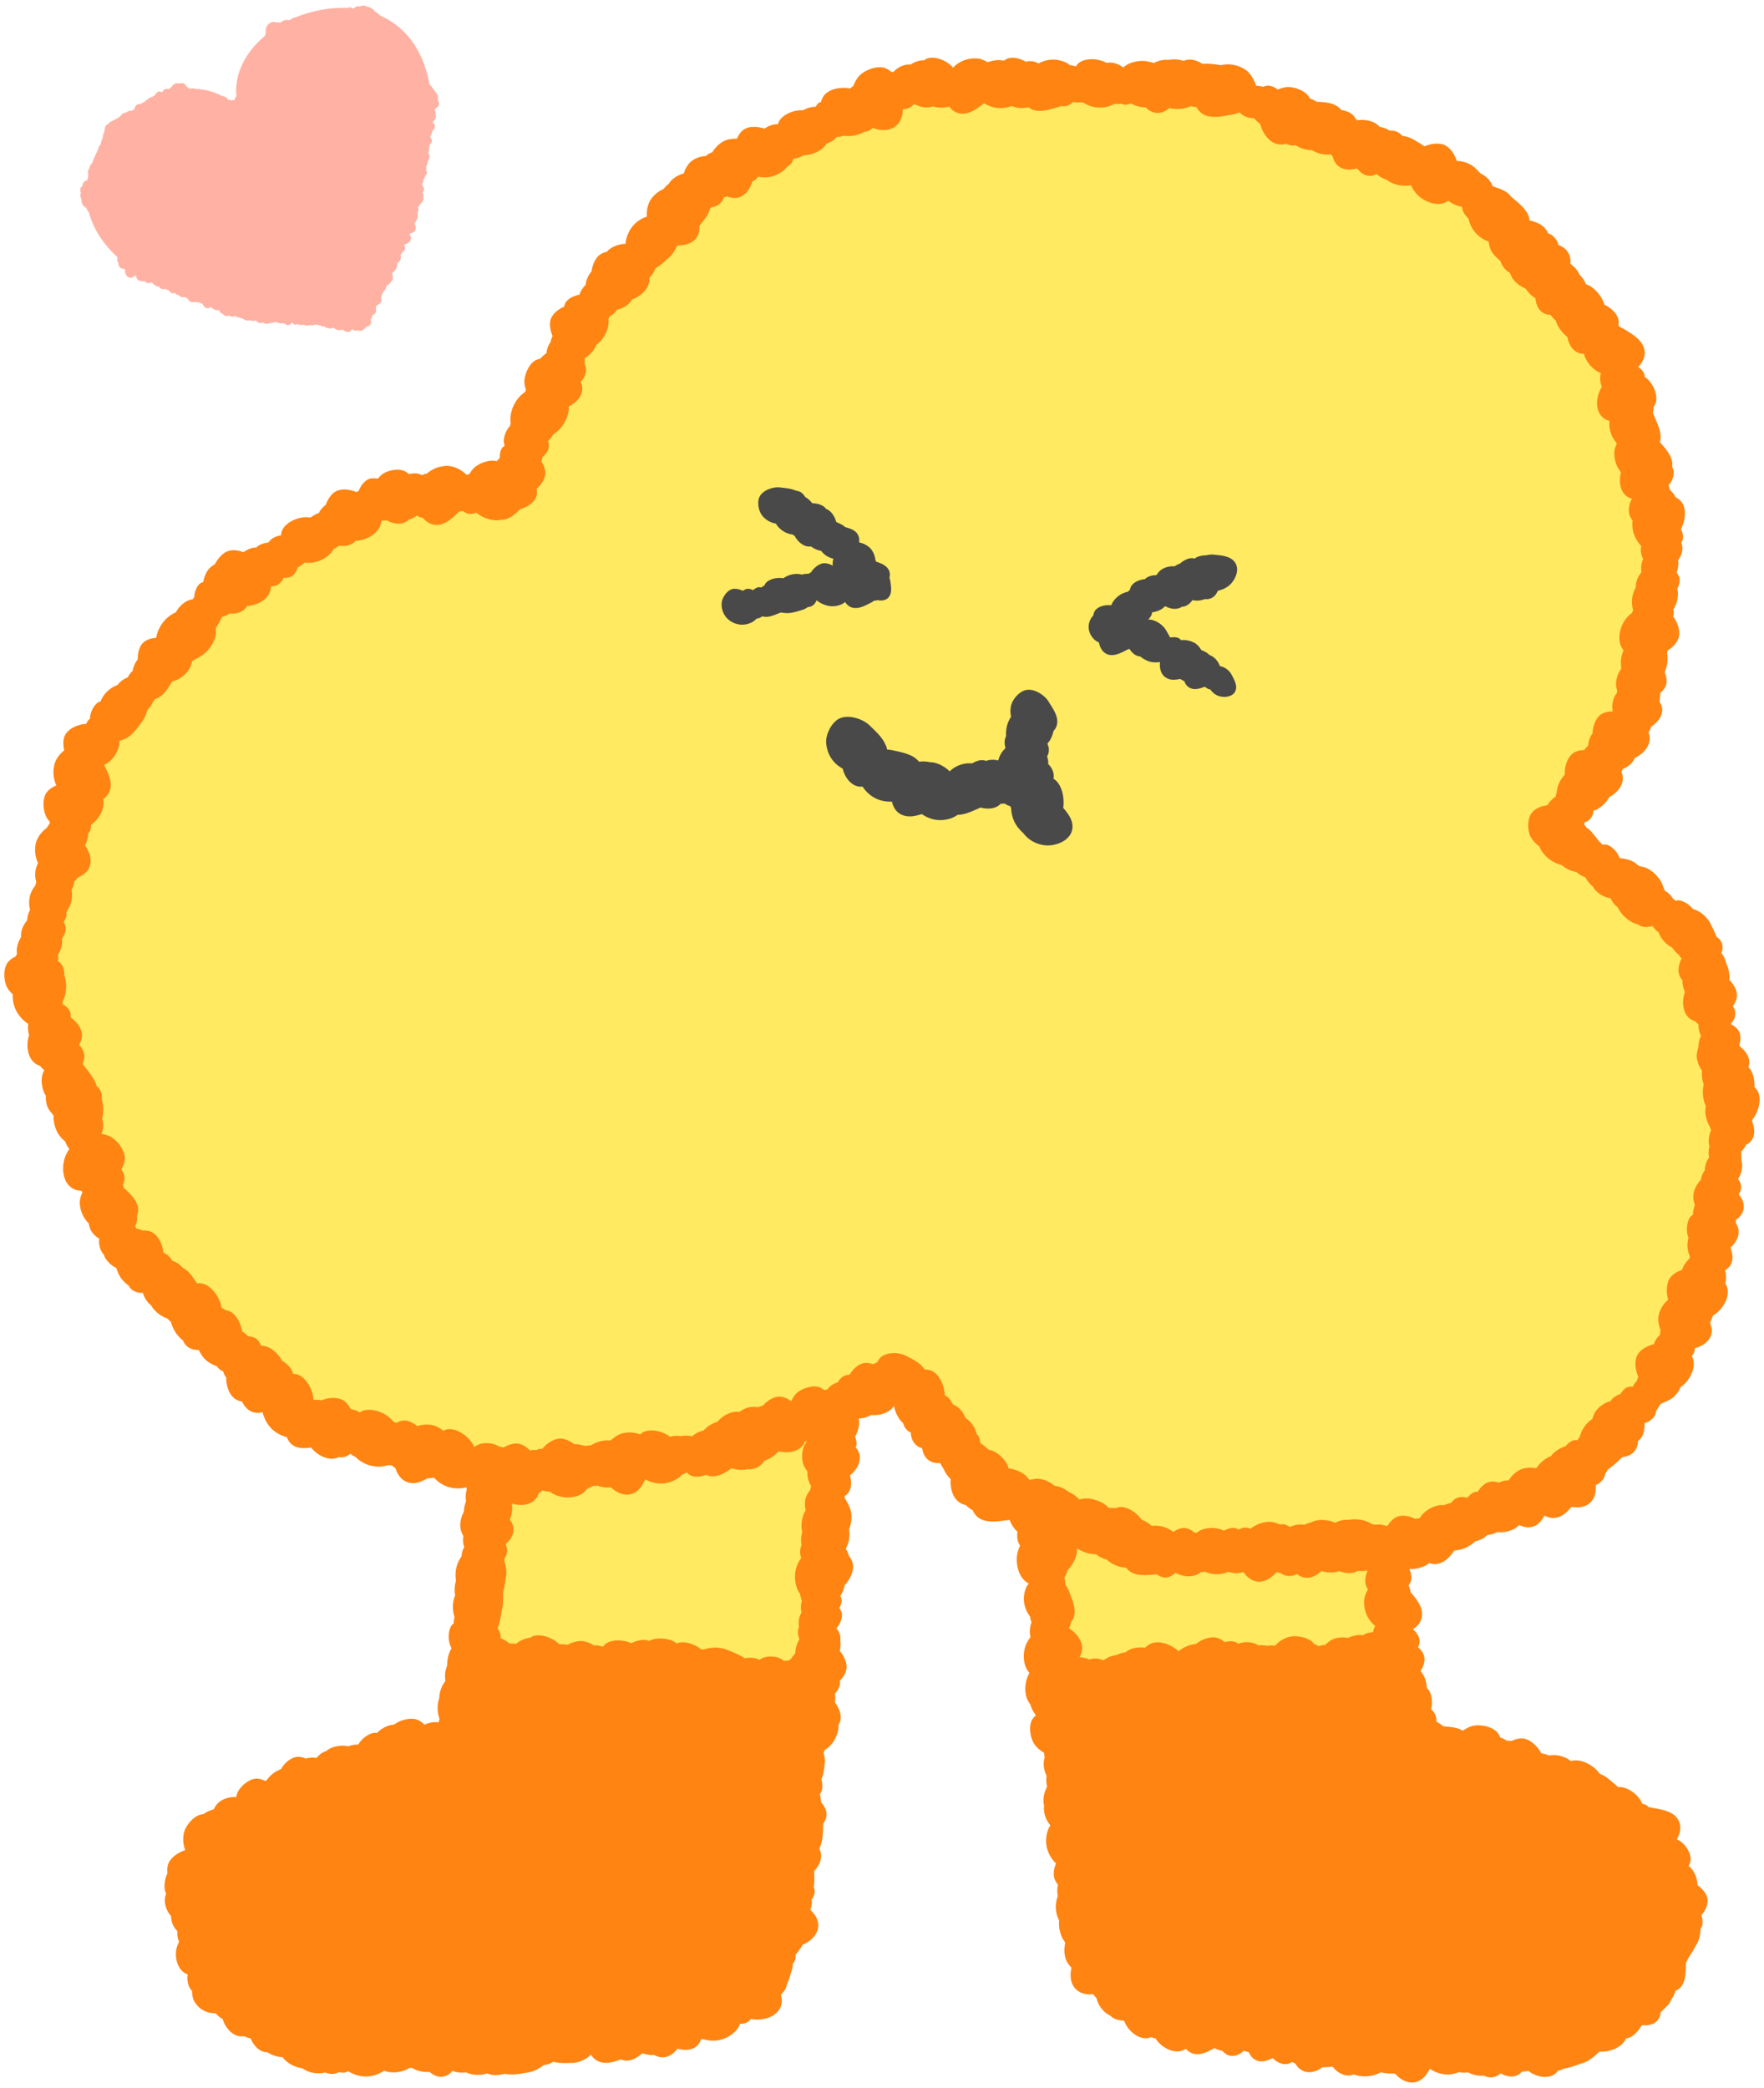 <svg width="120" height="142" viewBox="0 0 120 142" fill="none" xmlns="http://www.w3.org/2000/svg">
<path d="M57.19 116.86C57.22 116.51 57.05 116.1 56.8 115.77C56.8 115.71 56.81 115.66 56.81 115.59C56.83 115.42 56.81 115.22 56.77 115.02C56.92 114.77 56.98 114.49 56.84 114.21C56.66 113.85 56.26 113.66 55.79 113.44C55.77 113.43 55.73 113.42 55.71 113.41C55.45 112.91 54.96 112.44 54.46 112.41C54.18 112.39 53.86 112.5 53.57 112.67C53.43 112.66 53.3 112.67 53.19 112.7C53.06 112.73 52.94 112.78 52.83 112.83C52.82 112.82 52.81 112.81 52.8 112.81C52.47 112.65 51.93 112.74 51.61 112.95C51.6 112.95 51.59 112.95 51.59 112.94C51.46 112.57 51.23 112.25 50.93 112.09C50.45 111.84 49.61 111.95 49.19 112.28C49.18 112.28 49.18 112.29 49.17 112.3C49.16 112.3 49.15 112.3 49.13 112.3C48.98 112.2 48.83 112.11 48.68 112.07C48.06 111.9 47.47 112.03 46.99 112.34C46.79 112.34 46.61 112.38 46.44 112.45C46.1 112.12 45.47 111.91 45 112.06C44.78 112.02 44.55 112.03 44.37 112.09C44.28 112.12 44.21 112.19 44.13 112.23C43.87 112.13 43.6 112.11 43.33 112.16C43.05 111.84 42.66 111.58 42.29 111.59C42.13 111.6 41.96 111.67 41.79 111.76C41.5 111.71 41.21 111.74 40.93 111.82C40.88 111.8 40.84 111.78 40.8 111.75C40.26 111.43 39.24 111.41 38.77 111.88C38.74 111.91 38.71 111.97 38.68 112.01C38.4 111.78 38.06 111.61 37.75 111.66C37.69 111.67 37.64 111.7 37.58 111.72C37.37 111.66 37.15 111.63 36.98 111.66C36.88 111.68 36.78 111.71 36.69 111.74C36.51 111.7 36.31 111.69 36.09 111.68C35.96 111.58 35.83 111.51 35.7 111.47C35.1 111.27 34.51 111.36 34.04 111.64C33.82 111.53 33.59 111.48 33.37 111.49C32.98 111.2 32.35 111.06 31.93 111.17C31.84 111.19 31.76 111.23 31.68 111.26C31.43 111.32 31.2 111.41 31.04 111.58C30.94 111.68 30.86 111.81 30.8 111.95C30.54 112.32 30.41 112.78 30.42 113.26C30.28 113.59 30.24 113.95 30.3 114.3C30.19 114.45 30.09 114.62 30.01 114.81C29.93 115.01 29.89 115.24 29.88 115.48C29.72 115.93 29.74 116.43 29.9 116.89C29.88 116.96 29.86 117.04 29.84 117.12C29.53 117.08 29.17 117.13 28.87 117.28C28.71 117.11 28.53 116.98 28.33 116.92C27.87 116.78 27.2 116.97 26.79 117.28C26.61 117.29 26.44 117.33 26.3 117.39C26.04 117.5 25.82 117.66 25.64 117.84C25.59 117.84 25.54 117.83 25.49 117.83C25.07 117.86 24.59 118.24 24.37 118.63C24.14 118.63 23.91 118.66 23.71 118.75C23.21 118.64 22.56 118.74 22.18 119.08C21.94 119.14 21.71 119.32 21.53 119.54C21.3 119.5 21.04 119.51 20.79 119.58C20.58 119.49 20.37 119.44 20.17 119.47C19.76 119.53 19.32 119.91 19.12 120.3C18.72 120.44 18.38 120.71 18.12 121.08C18.09 121.08 18.07 121.09 18.04 121.1C17.82 120.99 17.59 120.93 17.37 120.95C16.86 121.01 16.28 121.52 16.12 121.99C16.1 122.06 16.09 122.13 16.07 122.2C15.64 122.16 15.1 122.33 14.83 122.61C14.7 122.74 14.61 122.89 14.53 123.04C14.29 123.1 14.05 123.2 13.84 123.36C13.77 123.37 13.71 123.37 13.64 123.39C13.11 123.54 12.57 124.2 12.49 124.73C12.43 125.12 12.47 125.48 12.6 125.81C12.08 125.98 11.58 126.33 11.43 126.79C11.37 126.96 11.37 127.17 11.39 127.38C11.21 127.76 11.14 128.23 11.23 128.58C11.25 128.65 11.28 128.71 11.3 128.77C11.24 128.93 11.21 129.08 11.21 129.22C11.22 129.65 11.39 130.02 11.64 130.3C11.64 130.7 11.8 131.06 12.07 131.32C12.04 131.56 12.08 131.81 12.18 132.04C12.11 132.17 12.06 132.3 12.02 132.45C11.85 133.08 12.07 134.04 12.77 134.26C12.69 134.62 12.8 135.1 13.03 135.35C13.04 135.36 13.05 135.37 13.07 135.38C13.06 135.62 13.1 135.87 13.19 136.04C13.5 136.63 14.07 136.92 14.67 136.9C14.8 137.06 14.96 137.19 15.15 137.3C15.32 137.91 15.91 138.59 16.6 138.46C16.74 138.53 16.89 138.58 17.05 138.61C17.25 139.11 17.66 139.56 18.2 139.56C18.51 139.76 18.86 139.87 19.22 139.89C19.28 139.97 19.35 140.05 19.43 140.12C19.7 140.38 20.13 140.58 20.55 140.64C20.72 140.75 20.89 140.84 21.09 140.9C21.39 141 21.78 141.01 22.13 140.93C22.44 141.06 22.78 141.07 23.06 140.9C23.2 140.94 23.34 140.96 23.5 140.92C23.56 140.9 23.62 140.87 23.68 140.84C23.95 141.01 24.25 141.13 24.58 141.18C25.06 141.26 25.68 141.13 26.12 140.81C26.57 140.97 27.08 140.96 27.56 140.77C27.66 140.73 27.75 140.68 27.85 140.62C27.91 140.62 27.97 140.63 28.03 140.62C28.38 140.83 28.79 140.92 29.22 140.89C29.55 141.18 29.97 141.33 30.4 141.13C30.55 141.06 30.67 140.95 30.78 140.82C31.05 140.93 31.39 140.97 31.71 140.92C31.8 140.96 31.88 141 31.97 141.02C32.31 141.12 32.76 141.12 33.15 140.99L33.16 141C33.51 141.16 33.91 141.12 34.35 141.02C34.79 141.12 35.31 141.04 35.89 140.93C36.24 140.89 36.65 140.7 36.98 140.43C37.21 140.4 37.45 140.33 37.63 140.2C37.98 140.3 38.39 140.3 38.85 140.28C39.28 140.3 39.85 140.07 40.2 139.72C40.35 139.95 40.55 140.13 40.84 140.22C41.27 140.35 41.73 140.23 42.23 140.04C42.37 140.1 42.52 140.14 42.7 140.12C43.07 140.09 43.39 139.89 43.71 139.61C43.77 139.63 43.82 139.66 43.89 139.68C44.07 139.73 44.29 139.75 44.5 139.74C44.79 139.9 45.12 139.96 45.46 139.82C45.71 139.72 45.91 139.54 46.09 139.31C46.66 139.48 47.33 139.41 47.62 138.85C47.64 138.8 47.65 138.75 47.67 138.7C47.71 138.69 47.76 138.67 47.8 138.65C48.07 138.74 48.37 138.78 48.67 138.76C49.31 138.72 50.12 138.28 50.34 137.62C50.57 137.63 50.8 137.58 50.99 137.4C51.02 137.37 51.04 137.33 51.07 137.29C51.89 137.46 53.06 137.14 53.18 136.17C53.2 135.99 53.17 135.81 53.12 135.63C53.34 135.44 53.49 135.21 53.53 134.94C53.66 134.67 53.75 134.35 53.85 134C53.9 133.86 53.93 133.7 53.94 133.53C54.05 133.4 54.12 133.25 54.13 133.06C54.13 133.02 54.12 132.98 54.11 132.94C54.23 132.8 54.34 132.64 54.46 132.48C54.51 132.42 54.55 132.33 54.59 132.25C55.23 131.98 55.8 131.4 55.64 130.68C55.57 130.37 55.37 130.11 55.12 129.86C55.22 129.63 55.25 129.39 55.21 129.18C55.31 129.04 55.39 128.9 55.41 128.74C55.43 128.61 55.41 128.46 55.36 128.31C55.41 127.99 55.4 127.63 55.38 127.24C55.78 126.83 56.02 126.21 55.73 125.71C55.96 125.28 55.99 124.73 56 124.09C56 124.06 56 124.03 56 124C56.16 123.79 56.26 123.54 56.22 123.25C56.18 122.99 56.04 122.76 55.85 122.54C55.85 122.37 55.82 122.19 55.77 122C55.81 121.95 55.85 121.89 55.88 121.82C55.98 121.57 55.95 121.29 55.88 120.98C56.02 120.69 56.06 120.32 56.1 119.91C56.14 119.7 56.1 119.44 56.02 119.19C56.05 119.13 56.08 119.06 56.11 118.99C56.19 118.94 56.27 118.89 56.34 118.83C56.75 118.49 57.08 117.84 57.04 117.26C57.12 117.19 57.18 117.02 57.19 116.86Z" fill="#FF8412"/>
<path d="M56.98 90.88L34.55 89.43L32.07 113.03C38.68 112.86 49.87 113.64 55.41 114.53L56.98 90.88Z" fill="#FFEA62"/>
<path d="M58.34 96.25C58.46 95.96 58.47 95.65 58.3 95.36C58.22 95.23 58.12 95.13 58 95.05C58 95.04 58.01 95.02 58.01 95.01C58.39 94.77 58.72 94.4 58.78 94.01C58.82 93.75 58.75 93.44 58.61 93.15C58.76 92.87 58.82 92.55 58.71 92.25C58.71 91.87 58.6 91.44 58.46 90.98C58.41 90.76 58.29 90.52 58.13 90.3C58.02 89.93 57.8 89.58 57.48 89.46C57.18 89.35 56.74 89.43 56.44 89.61C56.31 89.59 56.16 89.58 56.01 89.58C55.96 89.5 55.91 89.42 55.85 89.37C55.63 89.2 55.28 89.13 54.96 89.14C54.56 88.83 53.82 88.74 53.37 88.93C53.28 88.97 53.21 89.01 53.13 89.06C52.99 88.98 52.84 88.92 52.69 88.91C52.56 88.9 52.43 88.93 52.29 88.98C52.1 88.83 51.89 88.72 51.68 88.7C51.44 88.68 51.16 88.76 50.91 88.9C50.44 88.68 49.82 88.62 49.42 88.86C49.1 88.78 48.76 88.78 48.51 88.92C48.5 88.93 48.49 88.94 48.48 88.94C48.4 88.94 48.32 88.95 48.24 88.96C48.19 88.93 48.14 88.89 48.09 88.87C47.9 88.79 47.71 88.76 47.52 88.75C47.2 88.51 46.79 88.34 46.46 88.34C46.31 88.34 46.16 88.36 46.03 88.39C46 88.37 45.98 88.35 45.95 88.33C45.49 88.08 44.69 88.17 44.28 88.47C44.24 88.5 44.21 88.54 44.17 88.57C44.03 88.57 43.88 88.59 43.73 88.64C43.65 88.6 43.57 88.56 43.5 88.54C43.11 88.45 42.74 88.5 42.42 88.65C42.26 88.61 42.09 88.58 41.91 88.54C41.87 88.53 41.83 88.54 41.79 88.53C41.68 88.38 41.54 88.25 41.38 88.18C41.08 88.05 40.64 88.08 40.29 88.22C40.28 88.22 40.28 88.21 40.27 88.21C39.98 88.15 39.71 88.17 39.46 88.23C39.45 88.23 39.44 88.22 39.43 88.21C38.9 88.02 38.38 88.07 37.94 88.29C37.57 88.08 37 88.02 36.56 88.17C36.34 88.08 36.11 88.03 35.91 88.09C35.88 88.1 35.85 88.12 35.81 88.14C35.39 87.89 34.8 87.76 34.41 87.97C34.18 88.09 33.98 88.36 33.86 88.64C33.6 88.84 33.41 89.12 33.31 89.43C33.27 89.47 33.22 89.51 33.19 89.55C32.84 90.02 32.73 90.56 32.81 91.07C32.68 91.35 32.63 91.7 32.67 91.99C32.62 92.08 32.57 92.16 32.55 92.25C32.4 92.78 32.47 93.28 32.69 93.71C32.69 93.73 32.67 93.76 32.67 93.78C32.65 94.1 32.72 94.39 32.85 94.63C32.57 94.71 32.32 94.86 32.16 95.06C31.82 95.49 31.77 96.35 32.02 96.83C32.11 97.01 32.23 97.16 32.35 97.3C32.18 97.46 32.03 97.64 31.91 97.85C31.58 98.42 31.49 99.36 31.91 99.94C31.74 100.31 31.68 100.73 31.73 101.17C31.73 101.2 31.75 101.24 31.75 101.27C31.68 101.53 31.66 101.81 31.7 102.09C31.61 102.32 31.56 102.56 31.55 102.81C31.33 103.19 31.25 103.72 31.36 104.08C31.4 104.21 31.45 104.33 31.52 104.45V104.46C31.48 104.73 31.5 104.99 31.58 105.22C31.47 105.38 31.41 105.6 31.4 105.83C31.04 106.32 30.92 106.91 31.02 107.49C30.92 107.81 30.9 108.15 30.96 108.48C30.77 108.95 30.76 109.47 30.92 109.96C30.88 110.1 30.87 110.25 30.86 110.4C30.81 110.45 30.75 110.48 30.71 110.54C30.45 110.94 30.47 111.68 30.72 112.08C30.73 112.09 30.73 112.1 30.74 112.1C30.44 112.62 30.35 113.36 30.89 113.74C31.15 113.93 31.48 113.96 31.85 113.96C32.14 114.37 32.69 114.71 33.17 114.5C33.44 114.63 33.74 114.72 34.07 114.73C34.31 114.74 34.57 114.69 34.83 114.59C35.13 114.99 35.58 115.27 36.1 115.14C36.32 115.08 36.51 114.95 36.69 114.79C36.85 114.85 37.01 114.89 37.19 114.92C37.51 114.96 37.89 114.91 38.23 114.78C38.45 115 38.73 115.15 39.08 115.11C39.37 115.08 39.62 114.93 39.88 114.73C40.09 114.85 40.32 114.89 40.57 114.81C40.68 114.77 40.78 114.71 40.87 114.64C40.91 114.65 40.95 114.67 40.99 114.68C41.16 114.7 41.33 114.66 41.51 114.6C41.96 114.92 42.54 115.06 43.13 114.96C43.32 115.07 43.54 115.15 43.75 115.19C44.21 115.61 44.83 115.85 45.4 115.53C45.62 115.41 45.78 115.22 45.92 115C46.21 115.22 46.56 115.37 46.95 115.42C47.26 115.47 47.64 115.43 47.98 115.3C48.56 115.66 49.3 115.73 49.99 115.47C50.07 115.44 50.15 115.4 50.22 115.36C50.35 115.37 50.48 115.36 50.61 115.34C50.62 115.34 50.62 115.34 50.63 115.34C50.87 115.43 51.13 115.46 51.39 115.43C51.77 115.87 52.38 116.17 52.91 115.84C52.95 115.82 52.97 115.78 53.01 115.75C53.29 116.27 53.77 116.68 54.39 116.58C54.84 116.51 55.19 116.19 55.56 115.79C55.7 115.75 55.84 115.71 55.98 115.67C56.5 115.55 57.14 114.98 57.15 114.42C57.15 114.38 57.13 114.33 57.13 114.29C57.39 114.03 57.57 113.72 57.59 113.4C57.61 113.03 57.41 112.59 57.13 112.27C57.18 112.03 57.21 111.78 57.16 111.55C57.17 111.47 57.18 111.4 57.17 111.31C57.15 111.1 57.04 110.91 56.9 110.73C57.16 110.42 57.34 110 57.26 109.66C57.23 109.55 57.17 109.44 57.1 109.34C57.21 109.15 57.28 108.95 57.25 108.76C57.24 108.68 57.21 108.6 57.17 108.52C57.31 108.31 57.41 108.06 57.46 107.8C57.84 107.39 58.12 106.79 58.01 106.3C57.97 106.13 57.87 105.96 57.75 105.8C57.71 105.63 57.64 105.48 57.54 105.33C57.57 105.25 57.61 105.16 57.64 105.08C57.78 104.78 57.82 104.37 57.76 103.98C57.96 103.53 57.99 102.92 57.79 102.48C57.71 102.28 57.6 102.07 57.45 101.85C57.45 101.81 57.46 101.78 57.46 101.74C57.59 101.65 57.71 101.54 57.79 101.37C57.94 101.06 57.91 100.71 57.83 100.32C58.34 99.9 58.71 99.22 58.35 98.61C58.31 98.55 58.26 98.5 58.21 98.44C58.24 98.36 58.26 98.28 58.27 98.19C58.28 98.04 58.23 97.87 58.17 97.71C58.4 97.26 58.56 96.7 58.34 96.25ZM51.33 112.76C51.14 112.71 50.9 112.72 50.66 112.76C50.65 112.75 50.63 112.75 50.62 112.74C50.31 112.53 49.92 112.37 49.49 112.2C49.06 112 48.41 111.98 47.89 112.16C47.83 112.15 47.77 112.16 47.71 112.16C47.25 111.79 46.54 111.55 46.04 111.75L46.03 111.76C46.02 111.75 46.02 111.75 46.01 111.74C45.57 111.38 44.7 111.32 44.2 111.56C44.18 111.57 44.17 111.58 44.15 111.59C44.12 111.58 44.1 111.56 44.07 111.55C43.74 111.46 43.3 111.55 42.95 111.74C42.4 111.49 41.61 111.45 41.16 111.81C41.11 111.85 41.07 111.92 41.02 111.98C40.82 111.9 40.6 111.87 40.4 111.89C40.12 111.71 39.8 111.59 39.52 111.59C39.18 111.6 38.88 111.69 38.61 111.85C38.43 111.81 38.24 111.8 38.06 111.82C37.61 111.37 36.77 111.05 36.2 111.28C36.16 111.3 36.11 111.34 36.07 111.37C36.05 111.37 36.02 111.37 36 111.37C35.65 111.43 35.35 111.58 35.1 111.78C35.02 111.77 34.95 111.76 34.86 111.76C34.8 111.75 34.73 111.76 34.66 111.76C34.5 111.62 34.29 111.49 34.06 111.4C34.07 111.19 34.02 110.97 33.88 110.78C33.87 110.76 33.85 110.76 33.84 110.74C33.99 110.39 34.07 109.97 34.13 109.5C34.24 109.16 34.24 108.75 34.22 108.3C34.31 108 34.36 107.66 34.41 107.29C34.48 106.95 34.44 106.52 34.3 106.13C34.31 106.08 34.31 106.04 34.31 105.99C34.41 105.86 34.48 105.7 34.5 105.52C34.51 105.34 34.47 105.17 34.4 105C34.8 104.66 35.07 104.16 34.86 103.64C34.82 103.53 34.75 103.43 34.68 103.34C34.68 103.33 34.69 103.32 34.69 103.31C34.83 103 34.88 102.55 34.81 102.14C34.9 101.9 34.94 101.6 34.92 101.29C35.17 100.83 35.27 100.18 35.08 99.68C35.45 99.35 35.74 98.91 35.74 98.48C35.74 98.15 35.56 97.78 35.32 97.47C35.83 97.01 36.16 96.3 35.79 95.68C35.67 95.48 35.49 95.34 35.29 95.21C35.47 95.05 35.58 94.84 35.6 94.59C35.8 94.43 35.96 94.22 36.01 93.94C36.08 93.57 35.97 93.2 35.79 92.81C36.05 92.5 36.18 92.11 36.02 91.71C36.04 91.45 36.02 91.17 35.98 90.87C36.01 90.86 36.04 90.85 36.08 90.83C36.12 90.84 36.15 90.86 36.19 90.87C36.35 90.91 36.53 90.92 36.72 90.9C36.81 90.94 36.9 90.98 37 91C37.13 91.2 37.32 91.36 37.58 91.44C37.87 91.52 38.16 91.47 38.47 91.37C38.6 91.47 38.75 91.55 38.94 91.57C39.28 91.61 39.61 91.48 39.96 91.29C40.45 91.66 41.16 91.85 41.63 91.38C41.64 91.37 41.65 91.35 41.66 91.34C41.8 91.5 41.98 91.62 42.22 91.65C42.6 91.7 42.97 91.53 43.37 91.3C43.55 91.43 43.77 91.53 43.98 91.56C44.3 91.9 44.77 92.16 45.23 92.17C45.41 92.26 45.6 92.31 45.83 92.29C46.13 92.26 46.39 92.13 46.65 91.93C46.96 91.92 47.29 91.8 47.65 91.66C47.91 91.87 48.24 91.98 48.57 91.83C48.66 91.79 48.74 91.73 48.81 91.67C49.04 91.78 49.3 91.84 49.58 91.84C49.62 91.84 49.66 91.83 49.69 91.83C50.02 92 50.4 92.09 50.8 92.07C50.87 92.07 50.94 92.05 51.01 92.04C51.45 92.28 52.08 92.38 52.54 92.15C52.58 92.16 52.61 92.16 52.65 92.17C53.05 92.62 53.65 92.93 54.22 92.63C54.31 92.58 54.38 92.52 54.46 92.45C54.67 92.54 54.89 92.57 55.1 92.52C55.1 92.74 55.14 92.95 55.21 93.13C54.85 93.68 54.69 94.57 55.15 95.09C55 95.37 54.95 95.75 55.01 96.09C54.93 96.18 54.85 96.27 54.81 96.37C54.63 96.79 54.76 97.45 55.03 97.83C55.01 97.87 55 97.91 54.99 97.96C54.95 98 54.89 98.02 54.85 98.07C54.53 98.47 54.48 99.25 54.7 99.7C54.77 99.83 54.84 99.95 54.93 100.06C54.91 100.41 54.99 100.76 55.18 101.06C55.16 101.15 55.12 101.23 55.12 101.32C54.95 101.52 54.82 101.76 54.78 101.97C54.74 102.22 54.75 102.46 54.81 102.69C54.55 103.12 54.46 103.66 54.57 104.19C54.49 104.47 54.47 104.77 54.52 105.07C54.47 105.22 54.43 105.37 54.43 105.51C54.43 105.67 54.46 105.81 54.5 105.95C54.35 106.15 54.23 106.38 54.16 106.64C54 107.17 54.07 107.92 54.43 108.39C54.45 108.55 54.49 108.71 54.55 108.86C54.47 109.09 54.46 109.38 54.52 109.64C54.47 109.75 54.42 109.86 54.38 109.98C54.33 110.17 54.32 110.39 54.35 110.62C54.31 110.75 54.28 110.88 54.28 110.99C54.29 111.17 54.33 111.33 54.38 111.48C54.21 111.75 54.11 112.08 54.1 112.42C54.02 112.51 53.95 112.6 53.88 112.7C53.86 112.73 53.84 112.77 53.82 112.8C53.75 112.84 53.68 112.89 53.61 112.93C53.5 112.92 53.4 112.93 53.29 112.94C53.27 112.92 53.26 112.89 53.24 112.87C52.88 112.6 52.19 112.57 51.8 112.78C51.74 112.81 51.69 112.85 51.64 112.88C51.56 112.8 51.45 112.78 51.33 112.76Z" fill="#FF8412"/>
<path d="M116.15 129.08C116.08 128.75 115.8 128.42 115.48 128.2C115.46 127.72 115.25 127.17 114.89 126.9C114.89 126.89 114.88 126.89 114.88 126.88C114.96 126.73 115.01 126.57 115.01 126.41C115.01 125.94 114.6 125.33 114.18 125.13C114.15 125.11 114.11 125.11 114.08 125.09C114.08 125.08 114.08 125.07 114.08 125.06C114.35 124.59 114.42 124.02 114.05 123.58C113.69 123.16 113.09 123.05 112.39 122.93C112.32 122.91 112.24 122.9 112.15 122.89C112.11 122.85 112.08 122.8 112.03 122.77C111.95 122.72 111.84 122.68 111.73 122.66C111.71 122.63 111.69 122.59 111.68 122.56C111.43 122.02 110.68 121.46 110.06 121.52C109.87 121.33 109.65 121.15 109.41 120.96C109.26 120.82 109.06 120.71 108.83 120.62C108.45 120.06 107.56 119.56 106.9 119.74C106.89 119.74 106.88 119.75 106.87 119.75C106.41 119.4 105.88 119.29 105.36 119.37C105.2 119.3 105.03 119.25 104.86 119.23C104.58 118.72 104.07 118.24 103.54 118.21C103.31 118.2 103.06 118.27 102.82 118.39C102.76 118.38 102.7 118.37 102.64 118.37C102.6 118.37 102.57 118.38 102.54 118.39C102.39 118.29 102.23 118.2 102.06 118.15C102 118.01 101.94 117.87 101.83 117.77C101.43 117.37 100.57 117.21 100.05 117.4C99.85 117.47 99.67 117.58 99.51 117.69C99.18 117.47 98.72 117.43 98.2 117.39H98.19C98.1 117.33 98.02 117.26 97.93 117.2C97.87 117.15 97.79 117.12 97.72 117.08C97.73 116.81 97.66 116.55 97.46 116.33C97.43 116.3 97.39 116.28 97.36 116.25C97.46 115.75 97.43 115.2 97.14 114.86C97.12 114.83 97.08 114.82 97.06 114.79C97.05 114.36 96.9 113.91 96.63 113.63C96.91 113.22 97.03 112.71 96.72 112.28C96.43 111.87 95.89 111.72 95.26 111.56C95.19 111.53 95.09 111.53 95 111.52C94.95 111.49 94.91 111.45 94.86 111.44C94.57 111.36 94.17 111.45 93.86 111.62C93.77 111.6 93.69 111.57 93.59 111.55C93.18 111.42 92.58 111.48 92.15 111.71C91.61 111.46 91.02 111.48 90.51 111.72C90.27 111.7 90.04 111.72 89.83 111.79C89.76 111.76 89.69 111.72 89.62 111.71C89.33 111.65 89.05 111.68 88.79 111.75C88.55 111.65 88.28 111.59 88.06 111.61C87.73 111.65 87.45 111.76 87.21 111.93C87.03 111.83 86.84 111.75 86.66 111.77C86.61 111.77 86.56 111.8 86.51 111.81C86.18 111.54 85.77 111.36 85.4 111.41C85.25 111.43 85.1 111.5 84.95 111.6C84.51 111.43 83.99 111.38 83.63 111.58C83.59 111.6 83.55 111.65 83.51 111.68C83.15 111.62 82.77 111.65 82.47 111.79C82.23 111.81 81.99 111.87 81.76 111.97C81.59 111.96 81.42 111.96 81.24 111.97C81.06 111.96 80.85 111.99 80.64 112.06C80.12 112.02 79.61 112.2 79.2 112.54C79.05 112.51 78.91 112.51 78.76 112.53C78.29 112.22 77.52 112.09 77.07 112.39C77.02 112.43 76.98 112.48 76.93 112.53C76.9 112.53 76.87 112.52 76.84 112.52C76.72 112.41 76.59 112.33 76.44 112.29C76.08 112.19 75.57 112.32 75.21 112.55C74.99 112.54 74.77 112.57 74.56 112.63C74.33 112.56 74.09 112.52 73.9 112.55C73.45 112.62 73.08 112.82 72.79 113.11C72.52 113.14 72.29 113.24 72.08 113.39C71.65 113.16 70.86 113.16 70.51 113.53C70.29 113.76 70.19 114.18 70.22 114.53C70.13 114.69 70.06 114.85 70.04 115C69.94 115.63 70.12 116.2 70.47 116.64C70.35 116.74 70.26 116.85 70.19 116.98C69.96 117.46 70.09 118.27 70.42 118.68C70.59 118.9 70.8 119.06 71.02 119.19C71.03 119.29 71.04 119.38 71.07 119.48C70.94 119.9 70.99 120.35 71.2 120.76C71.15 121 71.17 121.24 71.23 121.49C71.12 121.7 71.04 121.93 71 122.18C70.97 122.38 70.98 122.61 71.03 122.84C71.03 122.88 71.01 122.92 71.01 122.95C71.02 123.42 71.19 123.82 71.46 124.13C71.43 124.18 71.38 124.23 71.36 124.27C70.95 125.17 71.2 126.1 71.84 126.72C71.69 127.04 71.64 127.45 71.73 127.74C71.78 127.91 71.88 128.04 71.97 128.17C71.91 128.42 71.91 128.68 71.96 128.93C71.75 129.47 71.78 130.07 72.05 130.6C72.01 130.99 72.08 131.4 72.27 131.79C72.31 131.88 72.37 131.96 72.43 132.04C72.44 132.07 72.45 132.1 72.46 132.14C72.36 132.56 72.4 133.06 72.57 133.38C72.66 133.54 72.77 133.68 72.89 133.81C72.74 134.44 72.85 135.15 73.47 135.47C73.74 135.61 74.05 135.64 74.38 135.61C74.41 135.65 74.43 135.7 74.47 135.74C74.51 135.78 74.55 135.83 74.59 135.87C74.68 136.24 74.88 136.58 75.19 136.85C75.3 136.94 75.43 137.02 75.57 137.09C75.59 137.11 75.61 137.14 75.64 137.16C75.86 137.33 76.15 137.39 76.47 137.41C76.47 137.42 76.47 137.42 76.48 137.43C76.72 138.1 77.55 138.84 78.32 138.53C78.42 138.57 78.52 138.6 78.62 138.62C78.63 138.64 78.64 138.67 78.66 138.69C79.05 139.27 80 139.78 80.67 139.32C80.82 139.49 81.01 139.62 81.26 139.67C81.7 139.75 82.14 139.54 82.62 139.27C82.78 139.36 82.97 139.43 83.16 139.46C83.34 139.68 83.59 139.83 83.9 139.8C84.17 139.78 84.4 139.64 84.63 139.45C84.73 139.49 84.84 139.53 84.95 139.55C85.09 139.87 85.34 140.13 85.72 140.17C86.01 140.2 86.28 140.1 86.57 139.95C86.92 140.3 87.41 140.51 87.86 140.24C87.87 140.23 87.88 140.22 87.9 140.21C87.97 140.25 88.04 140.29 88.12 140.33C88.31 140.65 88.6 140.89 89.01 140.91C89.34 140.93 89.66 140.78 89.98 140.57C90.19 140.58 90.41 140.56 90.65 140.53C90.99 140.97 91.55 141.28 92.08 141.06C92.55 141.23 93.08 141.24 93.59 141.07C93.7 141.03 93.82 140.98 93.93 140.92C94.21 140.99 94.54 141.01 94.89 141C95.31 141.48 95.95 141.8 96.55 141.49C96.86 141.33 97.08 141.04 97.27 140.68C97.57 140.89 97.93 141.02 98.32 141.06C98.61 141.09 98.95 141.03 99.26 140.9C99.46 140.95 99.67 140.96 99.86 140.92C100.17 141.09 100.57 141.18 100.94 141.14C101.19 141.27 101.48 141.31 101.77 141.19C101.88 141.14 101.99 141.08 102.08 140.99C102.52 141.24 103.07 141.32 103.46 140.95C103.49 140.93 103.5 140.89 103.52 140.87C103.67 140.87 103.82 140.85 103.96 140.82C104.52 141.26 105.53 141.48 106 140.8C106.12 140.79 106.24 140.75 106.35 140.68C106.7 140.62 107.07 140.5 107.47 140.35C107.49 140.34 107.51 140.33 107.53 140.33C107.98 140.24 108.38 139.91 108.81 139.51C109.48 139.56 110.33 139.25 110.62 138.61C110.67 138.6 110.72 138.6 110.78 138.58C111.16 138.45 111.43 138.12 111.7 137.71C112.19 137.77 112.7 137.63 112.9 137.15C112.94 137.05 112.96 136.94 112.97 136.83C113.11 136.71 113.26 136.56 113.41 136.4C113.54 136.28 113.64 136.11 113.72 135.92C113.83 135.77 113.91 135.58 113.99 135.37C114.11 135.32 114.23 135.24 114.33 135.13C114.66 134.75 114.67 134.2 114.69 133.55C114.69 133.53 114.69 133.5 114.69 133.48C114.75 133.36 114.81 133.24 114.87 133.12C114.88 133.11 114.88 133.1 114.88 133.09C115.06 132.85 115.22 132.57 115.39 132.26C115.58 131.98 115.68 131.56 115.68 131.15C115.72 131.09 115.77 131.03 115.79 130.96C115.85 130.75 115.82 130.48 115.74 130.23C116.05 129.89 116.22 129.45 116.15 129.08Z" fill="#FF8412"/>
<path d="M70.12 90.88L92.55 89.43L95.03 113.03C88.42 112.86 77.23 113.64 71.69 114.53L70.12 90.88Z" fill="#FFEA62"/>
<path d="M96.54 111.39C96.47 111.16 96.32 110.96 96.12 110.79C96.49 110.56 96.75 110.21 96.74 109.74C96.73 109.22 96.39 108.77 95.96 108.27C95.94 108.11 95.89 107.95 95.82 107.81C95.91 107.69 95.98 107.57 96 107.43C96.06 107.1 95.91 106.67 95.68 106.38C95.78 106.17 95.85 105.96 95.81 105.76C95.79 105.64 95.72 105.52 95.64 105.4C95.63 105.17 95.55 104.93 95.43 104.67C95.49 104.57 95.54 104.45 95.54 104.31C95.55 104.07 95.47 103.85 95.33 103.62C95.39 103.29 95.33 102.9 95.26 102.47C95.25 102.33 95.2 102.18 95.14 102.03C95.13 101.96 95.12 101.89 95.1 101.82C95.44 101.57 95.68 101.2 95.61 100.75C95.56 100.44 95.38 100.18 95.14 99.93C95.17 99.85 95.22 99.78 95.23 99.7C95.24 99.59 95.23 99.47 95.19 99.34C95.32 99.18 95.43 99.01 95.46 98.82C95.55 98.37 95.3 97.75 94.96 97.4C95.06 96.98 95 96.49 94.94 95.94C94.93 95.77 94.89 95.59 94.82 95.41C94.92 95.14 94.96 94.87 94.88 94.63C94.81 94.39 94.61 94.16 94.37 93.98C94.39 93.79 94.39 93.61 94.32 93.46C94.31 93.44 94.29 93.43 94.28 93.41C94.41 93.16 94.48 92.89 94.43 92.66C94.41 92.59 94.37 92.53 94.34 92.46C94.49 92.2 94.54 91.91 94.4 91.61C94.35 91.51 94.29 91.42 94.21 91.34C94.23 91.19 94.24 91.05 94.26 90.89C94.29 90.7 94.27 90.48 94.23 90.26C94.48 89.8 94.55 89.24 94.16 88.83C93.83 88.49 93.32 88.41 92.74 88.34C92.58 88.13 92.38 87.96 92.16 87.91C92.09 87.89 92.01 87.9 91.92 87.9C91.6 87.73 91.24 87.63 90.94 87.66C90.66 87.69 90.4 87.77 90.18 87.89C89.92 87.74 89.64 87.65 89.38 87.68C89.24 87.7 89.09 87.76 88.94 87.85C88.66 87.72 88.36 87.66 88.09 87.72C87.9 87.76 87.71 87.89 87.53 88.04C87.21 88.07 86.89 88.19 86.69 88.37C86.44 88.35 86.2 88.38 85.96 88.46C85.78 88.41 85.6 88.39 85.42 88.39C85.33 88.29 85.23 88.2 85.12 88.14C84.71 87.93 84.06 88 83.62 88.22C83.16 88 82.6 87.9 82.19 88.09C82.01 88.17 81.86 88.33 81.71 88.5C81.65 88.5 81.59 88.5 81.53 88.51C80.94 88.2 79.91 88.17 79.42 88.65C79.39 88.68 79.37 88.73 79.34 88.77C79.09 88.72 78.85 88.73 78.61 88.78C78.04 88.56 77.43 88.6 76.89 88.87C76.51 88.72 76.09 88.66 75.77 88.81C75.66 88.87 75.55 88.95 75.45 89.06C75.41 89.07 75.37 89.07 75.33 89.08C75.12 88.87 74.87 88.71 74.61 88.68C74.29 88.64 73.89 88.79 73.58 89.01C73.5 89.01 73.43 89.02 73.35 89.03C72.92 88.81 72.32 88.75 71.92 88.91C71.62 89.03 71.38 89.2 71.18 89.41C71.12 89.38 71.06 89.33 71.01 89.31C69.95 88.93 68.91 89.46 68.46 90.44C68.18 91.05 68.22 92.02 68.79 92.46C68.79 92.66 68.83 92.85 68.9 93.02C68.7 93.5 68.69 94.05 68.91 94.58C68.9 94.78 68.93 95 69 95.18C68.64 95.65 68.44 96.41 68.78 96.92C68.54 97.37 68.48 98.02 68.65 98.45C68.79 98.78 68.99 99.05 69.23 99.27C68.91 99.87 68.89 100.61 69.19 101.28C69.2 101.3 69.21 101.32 69.22 101.34C69.26 101.75 69.44 102.13 69.72 102.43C69.72 102.54 69.74 102.64 69.76 102.75C69.68 102.91 69.64 103.09 69.63 103.25C69.62 103.26 69.6 103.26 69.59 103.27C69.23 103.63 69.1 104.41 69.27 104.87C69.3 104.96 69.35 105.03 69.39 105.11C69.33 105.23 69.28 105.37 69.24 105.5C69.04 106.22 69.25 107.31 69.98 107.68C69.91 107.77 69.84 107.87 69.8 107.97C69.51 108.68 69.66 109.4 70.08 109.93C70.09 110.07 70.12 110.2 70.17 110.32C70.17 110.33 70.16 110.34 70.16 110.35C70.04 110.68 70.03 111.02 70.1 111.32C69.99 111.47 69.89 111.62 69.81 111.8C69.56 112.37 69.57 113.26 70.03 113.76C70.01 113.79 69.99 113.82 69.98 113.85C69.6 114.58 69.62 115.9 70.58 116.21C71.13 116.39 71.72 116.17 72.41 115.9C72.49 115.87 72.58 115.84 72.66 115.79C72.79 115.76 72.93 115.73 73.07 115.7C73.14 115.69 73.21 115.67 73.29 115.64C73.51 115.72 73.75 115.76 74 115.76C74.23 115.76 74.49 115.69 74.73 115.58C74.84 115.67 74.97 115.75 75.13 115.78C75.52 115.86 75.91 115.72 76.33 115.51C76.73 115.62 77.14 115.61 77.53 115.48C77.91 115.59 78.33 115.61 78.75 115.51C78.77 115.51 78.79 115.5 78.81 115.49C78.92 115.53 79.04 115.56 79.16 115.58C79.54 115.64 80 115.57 80.4 115.4C80.83 115.46 81.31 115.33 81.84 115.17C82.43 115.48 83.26 115.57 83.75 115.11C83.92 115.12 84.08 115.09 84.24 115.03C84.55 115.16 84.89 115.18 85.2 114.98C85.28 114.93 85.35 114.86 85.41 114.79C85.65 114.88 85.91 114.89 86.16 114.74C86.27 114.67 86.36 114.57 86.44 114.46C86.81 115.1 87.53 115.64 88.26 115.31C88.55 115.18 88.77 114.94 88.96 114.65C89.13 114.66 89.3 114.65 89.48 114.61C89.52 114.6 89.56 114.58 89.6 114.57C89.77 114.56 89.96 114.51 90.15 114.45C90.43 114.74 90.82 114.97 91.22 115.01C91.47 115.19 91.76 115.29 92.1 115.23C92.25 115.2 92.38 115.15 92.51 115.08C92.91 115.34 93.38 115.45 93.84 115.22C94.05 115.11 94.21 114.95 94.35 114.75C94.59 114.68 94.84 114.59 95.1 114.48C95.71 114.28 96.42 113.53 96.38 112.86C96.37 112.69 96.3 112.5 96.2 112.32C96.49 112.09 96.64 111.76 96.54 111.39ZM86.2 111.92C86.01 111.87 85.8 111.86 85.6 111.89L85.59 111.88C85.25 111.63 84.65 111.61 84.24 111.77C84.16 111.72 84.09 111.67 84 111.65C83.8 111.58 83.54 111.6 83.3 111.66C83.12 111.5 82.91 111.39 82.7 111.35C82.28 111.28 81.73 111.49 81.36 111.79C80.93 111.83 80.52 112 80.18 112.28C79.7 111.84 78.9 111.53 78.33 111.75C78.18 111.81 78.03 111.92 77.9 112.04C77.41 111.99 76.89 112.06 76.58 112.35L76.57 112.36C76.36 112.38 76.13 112.45 75.92 112.55C75.61 112.59 75.32 112.71 75.07 112.9C74.75 112.77 74.39 112.73 74.11 112.85C73.9 112.76 73.67 112.7 73.44 112.69C73.57 112.45 73.64 112.19 73.61 111.94C73.56 111.49 73.16 110.98 72.73 110.73C72.73 110.72 72.73 110.72 72.72 110.71C72.8 110.59 72.84 110.46 72.85 110.31C72.93 110.21 73.01 110.1 73.05 109.96C73.21 109.45 72.99 108.89 72.74 108.25C72.69 108.09 72.59 107.92 72.47 107.75C72.48 107.6 72.45 107.44 72.4 107.28C72.5 107.13 72.58 106.96 72.62 106.78C73.05 106.34 73.38 105.65 73.24 105.1C73.2 104.96 73.13 104.82 73.04 104.68C73.05 104.52 73.03 104.36 72.96 104.2C72.85 103.96 72.67 103.78 72.44 103.62C72.44 103.6 72.44 103.59 72.44 103.57C72.39 103.31 72.23 103.1 72.01 102.89C72.21 102.77 72.37 102.61 72.45 102.37C72.59 101.97 72.49 101.53 72.33 101.05C72.38 100.92 72.42 100.78 72.47 100.64C72.64 100.2 72.63 99.55 72.41 99.04C72.77 98.63 72.97 98.09 72.71 97.56C72.56 97.25 72.29 97.04 71.96 96.85C72.11 96.7 72.23 96.53 72.28 96.34C72.39 95.9 72.17 95.27 71.84 94.93C71.92 94.68 71.91 94.43 71.78 94.2C71.79 94.16 71.8 94.13 71.82 94.09C71.98 93.71 71.97 93.14 71.79 92.69C72.1 92.84 72.45 92.88 72.79 92.71C72.92 92.65 73.04 92.56 73.14 92.45C73.31 92.49 73.5 92.48 73.69 92.41C73.82 92.36 73.94 92.27 74.04 92.17C74.64 92.46 75.49 92.48 75.89 91.89C75.98 91.89 76.08 91.88 76.17 91.86C76.18 91.87 76.19 91.88 76.2 91.89C76.69 92.21 77.34 92.14 78.08 92.06C78.27 92.05 78.49 91.99 78.7 91.91C78.9 91.86 79.11 91.8 79.32 91.72C79.57 91.73 79.83 91.72 80.12 91.71C80.16 91.71 80.19 91.7 80.23 91.7C80.69 91.9 81.21 91.94 81.73 91.81C81.9 91.77 82.08 91.68 82.25 91.58C82.31 91.58 82.37 91.57 82.43 91.56C82.7 91.7 82.99 91.79 83.31 91.81C83.46 91.82 83.62 91.81 83.79 91.78C84.26 92.02 84.82 92.08 85.24 91.71C85.36 91.61 85.44 91.48 85.52 91.34C85.58 91.33 85.64 91.32 85.71 91.31C85.79 91.3 85.88 91.28 85.97 91.26C86.18 91.27 86.4 91.26 86.64 91.24C86.74 91.24 86.84 91.22 86.95 91.2C87.38 91.47 87.94 91.6 88.36 91.32C88.37 91.32 88.38 91.33 88.39 91.33C88.77 91.45 89.28 91.44 89.7 91.27C89.97 91.52 90.3 91.67 90.7 91.6C90.89 91.57 91.06 91.47 91.23 91.36C91.25 91.45 91.29 91.53 91.32 91.61C91.29 91.83 91.3 92.05 91.37 92.22C91.45 92.42 91.56 92.59 91.69 92.74C91.67 92.8 91.64 92.85 91.63 92.91C91.51 93.3 91.57 93.85 91.84 94.2C91.84 94.23 91.83 94.25 91.83 94.28C91.82 94.37 91.83 94.48 91.85 94.58C91.75 94.76 91.67 94.95 91.62 95.15C91.58 95.32 91.57 95.52 91.59 95.72C91.45 96.35 91.62 97 92.03 97.52C92.03 97.56 92.03 97.61 92.03 97.65C91.53 98.25 91.29 99.42 92.08 99.92C92.08 99.95 92.08 99.98 92.08 100.01C92.04 100.16 92.02 100.32 92.03 100.45C92.07 100.95 92.29 101.37 92.62 101.67C92.63 101.81 92.65 101.94 92.7 102.07C92.52 102.53 92.56 103.02 92.77 103.44V103.45C92.73 103.78 92.78 104.08 92.92 104.34C92.79 104.82 92.88 105.27 93.13 105.63C93.09 105.7 93.06 105.77 93.03 105.84C92.93 106.13 92.92 106.51 93.02 106.84C92.84 107.24 92.8 107.74 93.06 108.08C92.91 108.33 92.81 108.59 92.8 108.83C92.76 109.55 93.06 110.17 93.55 110.57C93.48 110.7 93.43 110.84 93.4 110.99C93.22 111 93.05 111.03 92.91 111.09C92.84 111.12 92.78 111.16 92.71 111.2C92.6 111.19 92.5 111.17 92.4 111.18C92.14 111.21 91.91 111.28 91.7 111.38C91.29 111.29 90.77 111.37 90.47 111.58C90.35 111.66 90.25 111.75 90.16 111.85C90 111.86 89.85 111.89 89.7 111.94C89.65 111.91 89.61 111.88 89.55 111.86C89.5 111.83 89.43 111.81 89.37 111.78C89.35 111.76 89.35 111.72 89.33 111.7C88.94 111.31 88.1 111.16 87.59 111.34C87.24 111.46 86.96 111.66 86.74 111.91C86.55 111.88 86.37 111.88 86.2 111.92Z" fill="#FF8412"/>
<path d="M34.81 33.28C34.81 33.28 41.67 -1.85 82.44 5.75C119.37 12.63 117.23 47.98 105.7 56.54C120.21 60.26 118.91 77.56 115.93 86.87C112.95 96.17 106.57 107.9 79.14 105.67C68.46 103.81 64.21 99.89 61.23 93.57C61.23 93.57 26.44 113.94 8.02 84.27C-11.99 52.02 24.76 28.81 34.81 33.28Z" fill="#FFEA62"/>
<path d="M119.58 74.21C119.53 74.11 119.44 74.01 119.35 73.92C119.38 73.41 119.25 72.87 118.94 72.56C119 72.4 119.02 72.22 118.98 72.03C118.9 71.67 118.64 71.39 118.31 71.1C118.42 70.76 118.44 70.39 118.29 70.12C118.19 69.93 117.99 69.77 117.76 69.65C117.76 69.63 117.75 69.62 117.75 69.6C117.99 69.35 118.12 69.03 118.01 68.67C117.98 68.58 117.93 68.5 117.88 68.42C118.06 68.18 118.17 67.9 118.16 67.64C118.15 67.3 117.92 66.91 117.64 66.63C117.68 66.28 117.6 65.86 117.43 65.51C117.38 65.25 117.26 65 117.1 64.81C117.21 64.53 117.23 64.22 117.03 63.94C116.96 63.84 116.86 63.76 116.76 63.69C116.67 63.42 116.53 63.14 116.38 62.85C116.19 62.41 115.68 61.95 115.17 61.81C114.89 61.48 114.49 61.22 114.12 61.22C114.08 61.22 114.03 61.24 113.98 61.25C113.92 61.19 113.86 61.14 113.8 61.09C113.66 60.87 113.47 60.68 113.28 60.59C113.27 60.59 113.26 60.58 113.25 60.58C113.21 60.48 113.18 60.38 113.14 60.28C112.95 59.66 112.22 58.93 111.53 58.91C111.49 58.88 111.45 58.83 111.4 58.81C111.4 58.81 111.4 58.81 111.39 58.81L111.38 58.8C111.1 58.51 110.68 58.41 110.19 58.35C110.02 57.93 109.66 57.51 109.25 57.43C109.17 57.42 109.09 57.43 109 57.43C108.93 57.35 108.85 57.27 108.76 57.19C108.64 57.02 108.5 56.84 108.34 56.66C108.24 56.52 108.1 56.39 107.93 56.28C107.88 56.21 107.82 56.13 107.77 56.06C107.77 56.04 107.77 56.02 107.76 56C107.78 55.97 107.8 55.95 107.81 55.92C108.04 55.84 108.24 55.68 108.34 55.42C108.37 55.33 108.39 55.24 108.39 55.14C108.41 55.13 108.42 55.13 108.44 55.12C108.83 54.99 109.25 54.62 109.48 54.2C110.08 53.88 110.57 53.26 110.34 52.58C110.33 52.55 110.31 52.52 110.29 52.49C110.33 52.42 110.37 52.36 110.4 52.29C110.76 52.15 111.08 51.88 111.21 51.54C111.85 51.24 112.43 50.58 112.16 49.85C112.15 49.84 112.14 49.82 112.14 49.81C112.22 49.69 112.29 49.57 112.31 49.44C112.31 49.43 112.31 49.43 112.31 49.42C112.84 49.1 113.28 48.47 112.98 47.87C112.96 47.82 112.92 47.78 112.89 47.74C112.91 47.57 112.93 47.38 112.94 47.19C112.94 47.17 112.94 47.14 112.94 47.12C113.14 46.96 113.29 46.76 113.35 46.54C113.41 46.3 113.36 45.99 113.25 45.72C113.29 45.6 113.32 45.48 113.36 45.36C113.45 45.1 113.47 44.76 113.41 44.43C113.42 44.37 113.43 44.3 113.44 44.24C113.82 44 114.15 43.65 114.22 43.26C114.3 42.85 114.11 42.3 113.82 41.93C113.85 41.81 113.87 41.69 113.86 41.58C113.85 41.54 113.83 41.5 113.82 41.46C114.08 41.11 114.22 40.5 114.11 40.02C114.23 39.79 114.29 39.54 114.25 39.31C114.22 39.18 114.15 39.06 114.06 38.93C114.16 38.68 114.2 38.38 114.16 38.09C114.41 37.75 114.55 37.28 114.37 36.91C114.43 36.81 114.48 36.7 114.49 36.59C114.51 36.4 114.45 36.18 114.35 35.99C114.64 35.44 114.75 34.64 114.41 34.16C114.31 34.02 114.15 33.9 113.98 33.8C113.9 33.65 113.81 33.5 113.7 33.41C113.67 33.39 113.65 33.37 113.62 33.35C113.59 33.24 113.55 33.13 113.5 33.01C113.72 32.75 113.86 32.44 113.86 32.15C113.86 32.01 113.81 31.86 113.75 31.72C113.76 31.67 113.77 31.62 113.77 31.57C113.75 31.03 113.37 30.57 112.91 30.06C112.91 30.05 112.92 30.05 112.92 30.05C113.07 29.53 112.83 28.97 112.55 28.33C112.52 28.25 112.48 28.17 112.44 28.09C112.48 27.96 112.49 27.83 112.48 27.7C112.58 27.55 112.65 27.39 112.67 27.22C112.74 26.68 112.36 25.94 111.92 25.65C111.91 25.64 111.9 25.64 111.89 25.64C111.88 25.46 111.82 25.29 111.68 25.15C111.61 25.07 111.53 25.01 111.44 24.96C111.79 24.6 112 24.13 111.82 23.62C111.62 23.07 111.07 22.73 110.42 22.34C110.37 22.31 110.3 22.29 110.24 22.26C110.19 22.22 110.15 22.17 110.1 22.14C110.12 21.98 110.12 21.83 110.09 21.69C109.98 21.29 109.56 20.9 109.15 20.73C109 20.17 108.47 19.52 107.88 19.32C107.8 19.09 107.64 18.86 107.45 18.68C107.34 18.39 107.11 18.15 106.83 17.94C106.87 17.58 106.78 17.23 106.5 16.95C106.37 16.82 106.2 16.73 106.02 16.66C105.97 16.45 105.87 16.26 105.69 16.09C105.58 15.99 105.45 15.91 105.31 15.86C105.27 15.77 105.23 15.68 105.16 15.59C104.91 15.26 104.51 15.1 104.04 14.98C104.04 14.95 104.04 14.92 104.04 14.89C103.93 14.31 103.42 13.89 102.83 13.4C102.82 13.39 102.8 13.38 102.79 13.37C102.54 13 102.08 12.84 101.55 12.67C101.53 12.62 101.5 12.57 101.48 12.52C101.35 12.23 101.04 11.94 100.7 11.78C100.63 11.7 100.55 11.62 100.47 11.54C100.18 11.2 99.6 10.93 99.1 10.95C98.95 10.46 98.63 10 98.21 9.84C97.84 9.7 97.31 9.77 96.9 9.95C96.68 9.79 96.43 9.65 96.16 9.49C95.96 9.36 95.69 9.28 95.4 9.24C95.27 9.1 95.12 8.98 94.95 8.93C94.83 8.89 94.7 8.88 94.55 8.89C94.34 8.76 94.1 8.66 93.87 8.63C93.73 8.5 93.59 8.38 93.45 8.32C93.07 8.16 92.7 8.12 92.34 8.18C92.31 8.16 92.28 8.14 92.25 8.12C92.19 8.01 92.12 7.9 92.02 7.81C91.81 7.62 91.54 7.53 91.24 7.48C91.2 7.43 91.17 7.38 91.12 7.34C90.74 7 90.19 6.94 89.56 6.92C89.41 6.81 89.25 6.74 89.09 6.69C89.07 6.66 89.07 6.61 89.05 6.58C88.75 6.14 87.97 5.85 87.45 5.93C87.26 5.96 87.09 6.02 86.93 6.09C86.69 5.91 86.42 5.8 86.16 5.83C86.09 5.84 86.01 5.87 85.93 5.9C85.78 5.87 85.62 5.84 85.44 5.82C85.31 5.38 85.03 4.94 84.71 4.73C84.18 4.39 83.59 4.3 83.05 4.43C82.82 4.39 82.57 4.36 82.3 4.34C82.15 4.32 81.98 4.32 81.81 4.35C81.45 4.11 81 3.98 80.64 4.09C80.61 4.1 80.58 4.13 80.55 4.14C80.48 4.12 80.4 4.11 80.33 4.09C80.07 4.02 79.75 4.02 79.43 4.08C79.38 4.08 79.33 4.06 79.28 4.06C78.99 4.08 78.73 4.16 78.5 4.28C78.39 4.25 78.28 4.23 78.16 4.2C77.64 4.05 76.83 4.19 76.41 4.59C76.09 4.34 75.64 4.19 75.28 4.28C74.75 3.97 73.81 3.9 73.34 4.32C73.28 4.37 73.24 4.45 73.19 4.52C73.05 4.47 72.92 4.44 72.78 4.43C72.72 4.38 72.65 4.32 72.59 4.29C71.93 3.95 71.23 3.99 70.66 4.31C70.39 4.18 70.1 4.11 69.85 4.19C69.84 4.19 69.83 4.2 69.81 4.21C69.4 3.97 68.9 3.84 68.51 3.99C68.44 4.02 68.37 4.07 68.31 4.12C68.25 4.12 68.2 4.11 68.15 4.1C67.86 4.06 67.51 4.11 67.18 4.23C66.97 4.1 66.74 4 66.53 3.98C65.84 3.91 65.25 4.16 64.83 4.6C64.45 4.13 63.58 3.76 63.01 4C62.96 4.02 62.91 4.07 62.86 4.1C62.56 4.09 62.21 4.2 61.95 4.39C61.84 4.38 61.74 4.38 61.65 4.4C61.28 4.47 60.98 4.66 60.76 4.91C60.72 4.9 60.68 4.88 60.63 4.88C60.47 4.75 60.3 4.65 60.11 4.6C59.55 4.47 58.73 4.8 58.38 5.24C58.23 5.43 58.13 5.63 58.05 5.84C57.97 5.89 57.9 5.96 57.83 6.02C57.23 5.88 56.39 6.04 56.04 6.51C55.96 6.62 55.9 6.77 55.85 6.93C55.79 6.96 55.73 6.97 55.68 7.01C55.61 7.07 55.54 7.16 55.49 7.26C55.2 7.26 54.88 7.35 54.63 7.5C54.04 7.45 53.21 7.77 52.96 8.32C52.94 8.36 52.94 8.41 52.93 8.45C52.64 8.42 52.27 8.55 52.01 8.75C51.53 8.59 50.97 8.56 50.6 8.81C50.4 8.94 50.24 9.17 50.13 9.43C49.8 9.42 49.45 9.48 49.21 9.61C48.88 9.8 48.63 10.06 48.46 10.35C48.29 10.41 48.14 10.49 48.03 10.59C48.02 10.6 48.02 10.6 48.01 10.61C47.59 10.62 47.11 10.83 46.87 11.12C46.7 11.33 46.58 11.55 46.52 11.79C46.11 11.9 45.7 12.15 45.5 12.49C45.36 12.6 45.24 12.72 45.14 12.85C44.72 13.03 44.31 13.4 44.16 13.77C44.02 14.09 43.98 14.42 44 14.73C43.19 14.99 42.64 15.7 42.55 16.58C42.09 16.59 41.56 16.78 41.28 17.12C41.09 17.16 40.92 17.23 40.78 17.34C40.49 17.57 40.29 18.03 40.24 18.46C40.01 18.72 39.86 19.08 39.84 19.38C39.65 19.54 39.49 19.79 39.42 20.04C39.02 20.11 38.62 20.3 38.45 20.62C38.41 20.69 38.4 20.77 38.38 20.85C37.96 21.03 37.59 21.34 37.46 21.71C37.35 22.04 37.43 22.48 37.59 22.86C37.58 22.88 37.57 22.9 37.56 22.91C37.51 23.01 37.48 23.12 37.46 23.24C37.29 23.48 37.19 23.75 37.17 24.02C37.02 24.12 36.88 24.24 36.75 24.39C36.62 24.42 36.5 24.46 36.39 24.52C35.94 24.81 35.62 25.57 35.68 26.09C35.7 26.24 35.73 26.38 35.78 26.51C35.76 26.56 35.74 26.6 35.72 26.65C35.22 26.99 34.87 27.53 34.75 28.17C34.71 28.37 34.71 28.6 34.74 28.82C34.72 28.88 34.69 28.93 34.67 29C34.4 29.28 34.23 29.76 34.28 30.11C34.29 30.18 34.31 30.24 34.33 30.3C34.24 30.37 34.16 30.44 34.11 30.53C34.02 30.69 33.99 30.91 34 31.14C33.92 31.21 33.86 31.28 33.79 31.36C33.26 31.22 32.47 31.52 32.13 31.94C32.06 32.03 32 32.12 31.94 32.22C31.88 32.24 31.83 32.27 31.77 32.29C31.76 32.29 31.74 32.28 31.73 32.28C31.39 31.93 30.83 31.67 30.4 31.68C29.86 31.69 29.39 31.89 29.03 32.21C28.99 32.21 28.95 32.21 28.92 32.22C28.85 32.24 28.79 32.28 28.73 32.31C28.59 32.25 28.45 32.2 28.32 32.19C28.14 32.18 27.97 32.2 27.8 32.23C27.71 32.15 27.62 32.07 27.51 32.03C27.06 31.83 26.31 31.98 25.94 32.3C25.85 32.38 25.77 32.47 25.7 32.55C25.48 32.51 25.26 32.5 25.07 32.58C24.78 32.71 24.53 33.04 24.4 33.38C24.35 33.41 24.29 33.43 24.25 33.46C23.77 33.26 23.19 33.2 22.8 33.44C22.52 33.61 22.29 33.96 22.16 34.33C21.96 34.48 21.79 34.66 21.71 34.85C21.71 34.86 21.7 34.87 21.7 34.88C21.49 34.95 21.31 35.05 21.14 35.19C21.09 35.19 21.04 35.18 20.99 35.18C20.37 35.1 19.43 35.48 19.18 36.09C19.14 36.18 19.13 36.29 19.12 36.4C18.87 36.44 18.62 36.53 18.46 36.67C18.38 36.74 18.31 36.81 18.25 36.89C17.96 36.92 17.66 37.02 17.48 37.19C17.46 37.2 17.45 37.22 17.44 37.23C17.3 37.23 17.17 37.25 17.06 37.29C16.87 37.35 16.71 37.44 16.56 37.55C16.2 37.41 15.81 37.36 15.49 37.48C15.14 37.61 14.82 37.98 14.62 38.36C14.4 38.49 14.21 38.65 14.1 38.83C13.95 39.07 13.86 39.32 13.83 39.57C13.74 39.61 13.65 39.64 13.58 39.7C13.36 39.9 13.22 40.28 13.21 40.62C13.17 40.66 13.15 40.71 13.11 40.75C12.94 40.78 12.78 40.83 12.66 40.9C12.35 41.09 12.12 41.34 11.97 41.63C11.38 41.89 10.92 42.39 10.7 43.05C10.67 43.15 10.64 43.26 10.63 43.37C10.27 43.39 9.92 43.51 9.7 43.74C9.47 43.99 9.36 44.43 9.37 44.83C9.19 45.06 9.07 45.33 9.02 45.62C8.88 45.75 8.77 45.9 8.69 46.06C8.41 46.17 8.17 46.35 7.99 46.58C7.43 46.79 7.03 47.2 6.83 47.71C6.79 47.73 6.73 47.73 6.69 47.75C6.36 47.95 6.13 48.46 6.12 48.87C6.09 48.9 6.05 48.93 6.02 48.96C5.96 49.04 5.9 49.13 5.86 49.22C5.29 49.25 4.62 49.55 4.4 50.04C4.28 50.31 4.29 50.68 4.37 51.02C4.06 51.27 3.81 51.6 3.72 51.92C3.57 52.45 3.63 52.97 3.83 53.41C3.52 53.54 3.25 53.73 3.11 53.99C2.85 54.47 2.94 55.3 3.26 55.73C3.3 55.78 3.34 55.82 3.38 55.86C3.38 55.9 3.38 55.95 3.39 55.99C3.31 56.09 3.24 56.19 3.18 56.3C2.8 56.56 2.49 57.02 2.42 57.41C2.34 57.88 2.41 58.31 2.59 58.69C2.56 58.75 2.53 58.8 2.51 58.86C2.38 59.18 2.35 59.62 2.47 59.99C2.45 60.04 2.43 60.08 2.42 60.13C2.41 60.16 2.41 60.18 2.41 60.21C2.03 60.65 1.89 61.25 2.04 61.85C2.04 61.86 2.05 61.87 2.05 61.88C2.03 61.91 2.01 61.93 2 61.96C1.91 62.13 1.85 62.36 1.85 62.58C1.73 62.72 1.62 62.89 1.54 63.07C1.46 63.26 1.42 63.49 1.43 63.73C1.29 63.95 1.19 64.2 1.15 64.48C1.13 64.6 1.14 64.74 1.15 64.88C1.12 64.93 1.09 64.98 1.06 65.04C0.82 65.15 0.61 65.31 0.48 65.51C0.2 65.97 0.25 66.8 0.54 67.24C0.64 67.39 0.75 67.51 0.87 67.62C0.86 67.86 0.88 68.11 0.95 68.35C1.08 68.82 1.45 69.34 1.92 69.62C1.91 69.7 1.9 69.79 1.9 69.88C1.9 70.04 1.93 70.22 1.98 70.39C1.72 71.1 1.88 72.24 2.73 72.48C2.81 72.59 2.9 72.68 3.01 72.77C2.92 72.95 2.86 73.13 2.84 73.3C2.8 73.76 2.91 74.17 3.12 74.52C3.1 74.83 3.16 75.14 3.28 75.37C3.38 75.55 3.51 75.7 3.64 75.84C3.63 76.18 3.69 76.52 3.83 76.85C3.95 77.13 4.17 77.41 4.44 77.63C4.5 77.81 4.6 77.99 4.72 78.13C4.65 78.23 4.58 78.34 4.52 78.46C4.13 79.23 4.18 80.6 5.18 80.92C5.29 80.95 5.4 80.96 5.51 80.97C5.54 81 5.57 81.03 5.61 81.06C5.48 81.33 5.41 81.63 5.43 81.87C5.47 82.41 5.7 82.86 6.04 83.2C6.07 83.41 6.14 83.61 6.24 83.76C6.38 83.96 6.56 84.12 6.75 84.23C6.7 84.6 6.8 85.06 7.07 85.32C7.09 85.39 7.11 85.46 7.14 85.51C7.34 85.84 7.61 86.08 7.92 86.23C7.98 86.47 8.09 86.7 8.23 86.91C8.36 87.1 8.54 87.27 8.75 87.42C8.83 87.57 8.94 87.7 9.11 87.79C9.29 87.89 9.5 87.92 9.72 87.92C9.82 88.24 10.01 88.56 10.27 88.76C10.52 89.18 10.92 89.5 11.4 89.67C11.47 89.75 11.55 89.83 11.63 89.9C11.75 90.36 12.01 90.79 12.4 91.12C12.42 91.13 12.44 91.15 12.45 91.16C12.53 91.35 12.65 91.52 12.85 91.64C13.05 91.76 13.28 91.8 13.53 91.81C13.61 91.98 13.71 92.15 13.83 92.3C14.04 92.56 14.38 92.78 14.74 92.9C14.86 93.06 15 93.19 15.18 93.26C15.2 93.32 15.22 93.39 15.25 93.45C15.29 93.53 15.34 93.61 15.39 93.68C15.38 94.39 15.69 95.19 16.46 95.31H16.47C16.66 95.73 17.01 96.06 17.5 96.08C17.62 96.08 17.74 96.06 17.86 96.03C17.95 96.39 18.12 96.75 18.38 97.05C18.64 97.36 19.07 97.62 19.52 97.73C19.6 97.97 19.75 98.18 19.99 98.32C20.32 98.5 20.72 98.5 21.16 98.43C21.59 98.98 22.41 99.41 23.07 99.08C23.19 99.1 23.31 99.11 23.44 99.07C23.59 99.03 23.72 98.95 23.84 98.86C23.95 98.95 24.06 99.02 24.18 99.07C24.55 99.45 25.06 99.69 25.64 99.73C25.88 99.75 26.15 99.71 26.41 99.63C26.49 99.64 26.57 99.64 26.65 99.64C26.73 99.71 26.81 99.78 26.9 99.84C27.06 100.36 27.42 100.8 28 100.85C28.37 100.88 28.73 100.73 29.1 100.52C29.23 100.53 29.37 100.51 29.52 100.48C29.76 100.74 30.05 100.95 30.4 101.08C30.79 101.23 31.32 101.26 31.78 101.12C32.13 101.59 32.71 101.93 33.26 101.7C33.51 101.79 33.78 101.84 34.06 101.83C34.08 101.85 34.1 101.87 34.13 101.89C34.78 102.4 36.08 102.62 36.57 101.74C36.6 101.68 36.61 101.62 36.63 101.56C36.72 101.49 36.81 101.42 36.9 101.35C36.98 101.37 37.06 101.4 37.15 101.41C37.23 101.42 37.31 101.43 37.39 101.43C37.51 101.51 37.64 101.59 37.77 101.65C38.43 101.95 39.51 101.9 39.94 101.23C40.06 101.19 40.17 101.14 40.28 101.08C40.3 101.07 40.31 101.06 40.33 101.05C40.44 101.05 40.54 101.04 40.65 101.02C40.94 101.14 41.25 101.17 41.56 101.14C42.01 101.57 42.64 101.82 43.21 101.48C43.52 101.3 43.72 100.98 43.89 100.6C44.22 100.78 44.6 100.88 45.01 100.88C45.48 100.88 46.06 100.65 46.42 100.27C46.51 100.24 46.61 100.19 46.71 100.13C46.83 100.25 46.97 100.34 47.15 100.39C47.43 100.46 47.72 100.4 48.03 100.29C48.14 100.34 48.26 100.38 48.39 100.39C48.86 100.43 49.3 100.17 49.78 99.84C50.13 99.96 50.52 99.99 50.86 99.9C51.05 99.92 51.24 99.91 51.44 99.82C51.68 99.72 51.87 99.53 52.04 99.31C52.38 99.21 52.68 98.99 52.98 98.69C53.65 98.86 54.52 98.71 54.77 98C55.33 98.25 56.01 98.28 56.41 97.76C56.55 97.57 56.62 97.35 56.66 97.1C56.73 97.06 56.81 97.02 56.89 96.98C56.97 96.95 57.04 96.88 57.11 96.83C57.56 96.94 58.15 96.85 58.43 96.46C58.69 96.46 59 96.37 59.26 96.22C59.82 96.28 60.51 96.09 60.81 95.6C60.87 95.91 60.99 96.21 61.18 96.49C61.25 96.59 61.34 96.69 61.44 96.78C61.5 97 61.61 97.2 61.83 97.35C61.87 97.38 61.92 97.39 61.96 97.41C61.97 97.79 62.11 98.15 62.46 98.37C62.54 98.42 62.64 98.45 62.73 98.48C62.79 98.89 62.98 99.25 63.4 99.42C63.58 99.49 63.77 99.5 63.96 99.49C64.02 99.63 64.1 99.76 64.19 99.88C64.3 100.16 64.47 100.39 64.67 100.58C64.61 101.32 64.9 102.19 65.69 102.34C65.84 102.49 66 102.61 66.17 102.7C66.26 102.92 66.41 103.11 66.63 103.25C67.14 103.56 67.8 103.47 68.55 103.37C68.59 103.37 68.64 103.36 68.68 103.35C68.91 103.98 69.45 104.57 70.16 104.43C70.17 104.43 70.19 104.42 70.2 104.41C70.44 104.64 70.76 104.79 71.12 104.72C71.26 104.7 71.39 104.64 71.51 104.58C71.82 104.74 72.17 104.82 72.54 104.82C72.55 104.82 72.57 104.82 72.58 104.82C72.68 104.89 72.79 104.95 72.91 104.97C73.31 105.41 73.9 105.68 74.55 105.69C74.55 105.69 74.55 105.69 74.56 105.69C74.77 105.86 75.02 105.99 75.28 106.05C75.45 106.2 75.64 106.33 75.86 106.43C76.08 106.53 76.34 106.59 76.61 106.61C76.68 106.7 76.76 106.79 76.87 106.86C77.33 107.18 77.95 107.12 78.67 107.06C78.68 107.06 78.7 107.06 78.71 107.06C78.92 107.23 79.18 107.32 79.47 107.25C79.66 107.2 79.82 107.09 79.97 106.94C79.98 106.95 80 106.96 80.01 106.97C80.47 107.24 81.24 107.3 81.67 106.92C81.76 106.91 81.86 106.89 81.95 106.87C82.38 107.07 82.9 107.11 83.39 106.95C83.45 106.93 83.51 106.9 83.56 106.88C83.89 107 84.27 107.02 84.58 106.89C84.87 107.32 85.3 107.63 85.85 107.54C86.23 107.47 86.55 107.22 86.86 106.9C86.94 106.93 87.03 106.95 87.12 106.97C87.28 107.09 87.48 107.17 87.71 107.17C87.89 107.17 88.07 107.12 88.24 107.04C88.46 107.22 88.73 107.32 89.05 107.28C89.36 107.24 89.63 107.07 89.89 106.84C90.18 106.92 90.49 106.95 90.81 106.91C90.91 106.9 91.01 106.87 91.12 106.84C91.53 107 92.01 107.04 92.37 106.82C92.64 106.85 92.92 106.83 93.2 106.76C93.42 106.7 93.64 106.59 93.85 106.45C93.93 106.45 94 106.43 94.09 106.41C94.34 106.42 94.61 106.39 94.91 106.34C95.17 106.51 95.47 106.63 95.81 106.68C96.26 106.74 96.84 106.6 97.24 106.29C97.44 106.37 97.66 106.38 97.9 106.32C98.32 106.2 98.63 105.87 98.93 105.44C99.01 105.43 99.09 105.42 99.18 105.4C99.56 105.36 100.03 105.13 100.35 104.81C100.65 104.75 100.96 104.6 101.18 104.38C101.41 104.36 101.65 104.29 101.85 104.18C102.34 104.25 102.99 104.09 103.35 103.7C103.73 103.89 104.15 103.94 104.54 103.69C104.77 103.54 104.93 103.32 105.06 103.06C105.32 103.2 105.61 103.27 105.94 103.19C106.32 103.09 106.61 102.82 106.9 102.47C107.47 102.57 108.08 102.46 108.38 101.92C108.54 101.65 108.57 101.33 108.56 100.99C108.9 100.83 109.16 100.56 109.21 100.17C109.22 100.16 109.24 100.15 109.25 100.14C109.31 100.07 109.34 100 109.38 99.92C109.68 99.73 109.98 99.46 110.29 99.15C110.31 99.13 110.33 99.11 110.35 99.09C110.76 99.05 111.14 98.87 111.33 98.46C111.4 98.31 111.42 98.15 111.43 97.99C111.5 97.94 111.56 97.88 111.62 97.81C111.83 97.54 111.87 97.19 111.88 96.78C112.28 96.65 112.63 96.36 112.66 95.94C112.76 95.81 112.86 95.65 112.95 95.48C113.11 95.41 113.27 95.33 113.45 95.25C113.8 95.11 114.17 94.73 114.33 94.32C114.36 94.3 114.39 94.29 114.42 94.26C114.98 93.84 115.46 92.89 115.09 92.2C115.13 92.15 115.18 92.1 115.21 92.03C115.27 91.92 115.29 91.8 115.3 91.68C115.91 91.52 116.48 91.09 116.45 90.42C116.44 90.26 116.39 90.11 116.33 89.96C116.39 89.82 116.44 89.68 116.5 89.53C116.51 89.51 116.52 89.48 116.53 89.46C117.22 89.05 117.85 88.04 117.37 87.26C117.37 87.25 117.37 87.24 117.38 87.22C117.44 86.98 117.43 86.67 117.36 86.37C117.57 86.25 117.75 86.06 117.82 85.79C117.9 85.49 117.84 85.17 117.72 84.84C118.17 84.44 118.47 83.8 118.13 83.25C118.12 83.23 118.1 83.22 118.09 83.2C118.09 83.12 118.09 83.04 118.09 82.95C118.42 82.73 118.66 82.39 118.62 81.96C118.6 81.69 118.47 81.45 118.28 81.21C118.43 80.99 118.5 80.73 118.4 80.46C118.36 80.35 118.3 80.26 118.23 80.17C118.47 79.85 118.59 79.3 118.46 78.88C118.47 78.71 118.46 78.53 118.45 78.34C118.45 78.33 118.45 78.32 118.45 78.32C118.5 78.26 118.54 78.21 118.59 78.15C118.66 78.07 118.72 77.96 118.78 77.85C119.01 77.73 119.21 77.54 119.29 77.26C119.39 76.92 119.31 76.57 119.18 76.18C119.62 75.63 119.87 74.77 119.58 74.21ZM93.16 103.55C92.79 103.33 92.22 103.26 91.72 103.35C91.44 103.32 91.11 103.4 90.83 103.55C90.33 103.32 89.66 103.27 89.2 103.52C89.03 103.56 88.87 103.61 88.73 103.69C88.71 103.69 88.68 103.67 88.66 103.67C88.32 103.64 88.01 103.71 87.74 103.83C87.62 103.75 87.5 103.69 87.37 103.66C87.27 103.64 87.17 103.65 87.06 103.66C86.78 103.53 86.47 103.46 86.22 103.49C85.77 103.53 85.39 103.7 85.08 103.95C84.9 103.89 84.73 103.85 84.56 103.89C84.46 103.91 84.37 103.96 84.27 104.01C84.17 103.96 84.07 103.91 83.96 103.9C83.74 103.88 83.48 103.96 83.26 104.09C83.25 104.09 83.25 104.08 83.24 104.08C82.74 103.82 81.86 103.83 81.42 104.22C81.37 104.22 81.33 104.22 81.28 104.23C81.06 104.04 80.8 103.91 80.54 103.9C80.31 103.9 80.05 104.01 79.82 104.17C79.36 103.82 78.84 103.7 78.34 103.76C78.17 103.59 77.94 103.45 77.68 103.35C77.32 102.86 76.7 102.43 76.15 102.48C76.06 102.49 75.96 102.53 75.86 102.56C75.72 102.53 75.58 102.53 75.43 102.54C75.41 102.53 75.4 102.51 75.39 102.5C74.97 102.06 74.06 101.75 73.44 101.97C73.38 101.91 73.31 101.86 73.25 101.8C73.11 101.66 72.9 101.54 72.68 101.44C72.42 101.22 72.06 101.07 71.73 101.03C71.38 100.71 70.82 100.51 70.41 100.56C70.28 100.58 70.15 100.61 70.03 100.64C69.92 100.49 69.81 100.35 69.68 100.26C69.34 100.02 68.97 99.89 68.61 99.85C68.5 99.32 67.89 98.74 67.38 98.61C67.34 98.6 67.31 98.6 67.27 98.59C67.1 98.44 66.92 98.29 66.72 98.14C66.71 98.13 66.69 98.12 66.68 98.11C66.66 97.91 66.62 97.72 66.51 97.58C66.49 97.56 66.46 97.54 66.44 97.52C66.36 97.09 66.04 96.63 65.68 96.42C65.56 96.12 65.37 95.85 65.16 95.69C65.05 95.61 64.93 95.54 64.81 95.49C64.71 95.28 64.59 95.09 64.44 94.98C64.38 94.94 64.32 94.9 64.27 94.87C64.25 94.24 63.93 93.48 63.4 93.23C63.26 93.16 63.09 93.13 62.91 93.12C62.87 93.07 62.83 93.02 62.79 92.98C62.55 92.67 62.16 92.46 61.7 92.23C61.22 91.94 60.31 91.91 59.89 92.32C59.81 92.4 59.73 92.51 59.68 92.63C59.58 92.67 59.49 92.72 59.4 92.77C59.16 92.68 58.9 92.65 58.68 92.71C58.34 92.8 58 93.13 57.8 93.48C57.64 93.49 57.48 93.52 57.35 93.6C57.21 93.69 57.08 93.84 56.98 94.01C56.72 94.06 56.46 94.25 56.27 94.49C56.2 94.5 56.14 94.51 56.07 94.53C55.96 94.44 55.83 94.36 55.7 94.32C55.21 94.18 54.46 94.43 54.13 94.8C54 94.95 53.9 95.12 53.82 95.28C53.55 95.08 53.25 94.96 52.96 94.97C52.6 94.99 52.18 95.26 51.91 95.57C51.8 95.6 51.69 95.64 51.59 95.69C51.32 95.65 51.04 95.66 50.83 95.73C50.62 95.8 50.45 95.9 50.28 96.02C50.26 96.02 50.24 96.01 50.22 96C49.73 95.95 49.1 96.29 48.8 96.69C48.43 96.79 48.11 97 47.85 97.28C47.56 97.34 47.3 97.48 47.08 97.67C46.85 97.61 46.58 97.6 46.32 97.66C46.07 97.61 45.82 97.63 45.58 97.7C45.09 97.32 44.22 97.11 43.69 97.42C43.64 97.45 43.6 97.5 43.55 97.54C43.1 97.36 42.49 97.36 42.11 97.55C41.89 97.66 41.71 97.8 41.55 97.95C41.5 97.95 41.45 97.95 41.4 97.95C41.04 97.92 40.57 98.05 40.2 98.28C40.08 98.28 39.96 98.3 39.84 98.33C39.74 98.31 39.65 98.28 39.54 98.26C39.39 98.22 39.22 98.2 39.05 98.2C38.73 97.95 38.36 97.79 38.01 97.83C37.62 97.87 37.17 98.17 36.89 98.52C36.78 98.52 36.67 98.52 36.58 98.56C36.56 98.57 36.53 98.59 36.51 98.6C36.35 98.59 36.2 98.6 36.05 98.63C35.82 98.39 35.55 98.22 35.27 98.17C34.95 98.12 34.57 98.24 34.24 98.44C34.14 98.41 34.06 98.38 33.95 98.36C33.57 98.12 32.95 98.06 32.57 98.22C32.46 98.27 32.35 98.33 32.26 98.39C32.25 98.38 32.25 98.36 32.24 98.35C31.97 97.74 31.12 97.09 30.43 97.19C30.34 97.2 30.25 97.25 30.16 97.29C29.91 97.09 29.63 96.95 29.38 96.9C29.02 96.84 28.69 96.88 28.38 96.97C28.09 96.73 27.73 96.57 27.41 96.6C27.26 96.62 27.11 96.68 26.97 96.76C26.91 96.73 26.85 96.71 26.78 96.69C26.74 96.65 26.71 96.61 26.67 96.57C26.24 96.06 25.23 95.67 24.59 95.97C24.55 95.99 24.52 96.03 24.48 96.05C24.3 95.93 24.08 95.85 23.86 95.82C23.73 95.56 23.56 95.34 23.33 95.21C22.94 94.99 22.32 95.03 21.87 95.22C21.69 95.18 21.51 95.18 21.33 95.19C21.29 94.53 20.86 93.69 20.25 93.47C20.16 93.44 20.04 93.43 19.93 93.42C19.92 93.38 19.92 93.34 19.91 93.31C19.8 93 19.5 92.72 19.18 92.52C18.96 92.07 18.47 91.64 18.03 91.54C17.94 91.52 17.86 91.51 17.77 91.51C17.68 91.31 17.57 91.12 17.41 91.02C17.27 90.92 17.07 90.88 16.87 90.86C16.77 90.74 16.64 90.63 16.47 90.55C16.4 89.98 16.05 89.32 15.54 89.13C15.49 89.11 15.42 89.11 15.36 89.1C15.35 89.09 15.35 89.08 15.34 89.08C15.25 89.02 15.16 88.97 15.07 88.92C14.97 88.24 14.39 87.39 13.71 87.27C13.62 87.25 13.51 87.27 13.41 87.27C13.31 87.12 13.19 86.96 13.07 86.79C12.92 86.56 12.68 86.34 12.39 86.18C12.25 85.98 11.99 85.82 11.72 85.73C11.61 85.55 11.48 85.39 11.33 85.29C11.26 85.25 11.19 85.22 11.12 85.18C11.06 84.62 10.77 84 10.32 83.78C10.14 83.69 9.91 83.67 9.68 83.67C9.55 83.62 9.41 83.57 9.27 83.53C9.25 83.48 9.23 83.43 9.19 83.39C9.3 83.16 9.36 82.91 9.32 82.67C9.38 82.5 9.42 82.33 9.39 82.13C9.31 81.61 8.9 81.21 8.42 80.77C8.41 80.7 8.39 80.63 8.36 80.57C8.45 80.39 8.5 80.18 8.45 79.95C8.42 79.79 8.34 79.66 8.25 79.52C8.41 79.26 8.51 78.98 8.49 78.71C8.46 78.14 7.91 77.44 7.38 77.23C7.22 77.17 7.06 77.13 6.9 77.1C7.04 76.77 7.07 76.37 6.94 76.07C7.06 75.7 7.06 75.19 6.92 74.76C6.95 74.52 6.92 74.28 6.77 74.06C6.72 73.98 6.64 73.91 6.57 73.84C6.46 73.41 6.14 73.01 5.78 72.56C5.74 72.51 5.69 72.45 5.65 72.4C5.65 72.35 5.63 72.31 5.63 72.27C5.72 72.09 5.77 71.88 5.72 71.65C5.67 71.43 5.55 71.23 5.39 71.05C5.53 70.79 5.61 70.51 5.57 70.25C5.51 69.87 5.19 69.44 4.82 69.2C4.82 69.02 4.8 68.85 4.72 68.7C4.63 68.54 4.46 68.4 4.26 68.28C4.26 68.22 4.26 68.17 4.25 68.11C4.25 68.11 4.25 68.1 4.26 68.1C4.52 67.64 4.59 66.88 4.37 66.32C4.39 66.05 4.34 65.79 4.16 65.55C4.1 65.47 4.02 65.41 3.94 65.35C3.97 65.2 3.97 65.06 3.94 64.93C4.16 64.6 4.27 64.19 4.21 63.84C4.39 63.59 4.5 63.31 4.46 63.05C4.45 62.93 4.4 62.81 4.33 62.69C4.45 62.52 4.54 62.33 4.53 62.14C4.53 62.11 4.51 62.08 4.51 62.05C4.57 61.94 4.63 61.83 4.69 61.71C4.88 61.4 4.94 60.93 4.87 60.51C4.98 60.33 5.04 60.14 5.05 59.95C5.15 59.86 5.23 59.77 5.31 59.66C5.75 59.49 6.11 59.16 6.16 58.66C6.2 58.26 6.03 57.88 5.79 57.48C5.91 57.27 5.99 56.98 6 56.69C6.12 56.54 6.2 56.36 6.19 56.14C6.19 56.13 6.18 56.11 6.18 56.1C6.71 55.74 7.16 55 7.02 54.34C7.26 54.17 7.44 53.94 7.51 53.62C7.61 53.11 7.38 52.59 7.08 52.02C7.17 51.97 7.26 51.92 7.35 51.86C7.78 51.55 8.15 50.94 8.13 50.37C8.46 50.3 8.8 50.12 9.03 49.86C9.27 49.63 9.48 49.33 9.71 49C9.85 48.82 9.95 48.56 10.02 48.29C10.06 48.25 10.09 48.21 10.13 48.17C10.24 48.06 10.32 47.91 10.4 47.74C10.46 47.67 10.51 47.6 10.56 47.52C10.58 47.51 10.6 47.52 10.62 47.51C11.08 47.36 11.37 46.9 11.7 46.37C11.71 46.36 11.71 46.34 11.72 46.33C11.76 46.32 11.81 46.31 11.85 46.3C12.4 46.13 13 45.58 13.06 44.96C13.23 44.87 13.39 44.77 13.57 44.67C14.18 44.37 14.8 43.47 14.68 42.77C14.69 42.73 14.7 42.7 14.71 42.66V42.65C14.84 42.47 14.95 42.26 15.07 42.03C15.08 42.01 15.09 41.97 15.1 41.94C15.11 41.94 15.11 41.94 15.12 41.94C15.29 41.91 15.46 41.83 15.62 41.72C16.09 41.77 16.56 41.63 16.81 41.21C17.57 41.15 18.42 40.71 18.43 39.87C18.67 39.88 18.9 39.81 19.09 39.61C19.18 39.52 19.24 39.41 19.29 39.29C19.55 39.32 19.8 39.26 20 39.05C20.12 38.92 20.19 38.77 20.25 38.59C20.41 38.51 20.56 38.4 20.72 38.26C21.26 38.33 21.82 38.18 22.29 37.81C22.45 37.68 22.6 37.51 22.72 37.32C22.73 37.32 22.74 37.31 22.74 37.31C22.85 37.26 22.95 37.19 23.05 37.11C23.47 37.17 23.94 37.08 24.2 36.77C24.93 36.76 25.91 36.23 25.94 35.4C26.05 35.41 26.17 35.4 26.3 35.38C26.78 35.65 27.38 35.74 27.81 35.34C28 35.29 28.18 35.19 28.36 35.06C28.48 35.14 28.62 35.2 28.77 35.22C29.03 35.53 29.38 35.73 29.81 35.69C30.34 35.64 30.76 35.25 31.23 34.79C31.32 34.78 31.4 34.77 31.49 34.75C31.67 34.9 31.9 34.98 32.15 34.94C32.24 34.93 32.32 34.89 32.4 34.86C32.83 35.23 33.53 35.48 34.11 35.34C34.15 35.34 34.19 35.35 34.24 35.34C34.67 35.28 35.03 34.99 35.39 34.62C35.86 34.5 36.36 34.17 36.49 33.75C36.54 33.6 36.53 33.42 36.51 33.24C36.85 32.93 37.11 32.52 37.1 32.12C37.09 31.88 36.98 31.62 36.83 31.38C36.87 31.28 36.89 31.18 36.9 31.08C37.2 30.85 37.41 30.51 37.32 30.11C37.31 30.07 37.29 30.03 37.27 30C37.41 29.87 37.54 29.72 37.63 29.55C37.69 29.51 37.74 29.47 37.8 29.42C38.29 29.08 38.74 28.29 38.69 27.64C39.25 27.37 39.72 26.86 39.59 26.21C39.57 26.13 39.53 26.06 39.5 25.98C39.72 25.73 39.87 25.44 39.87 25.16C39.87 25.02 39.83 24.87 39.77 24.72C39.78 24.6 39.78 24.48 39.78 24.35C40.11 24.17 40.44 23.81 40.57 23.44C40.63 23.4 40.69 23.36 40.74 23.31C41.15 22.94 41.47 22.27 41.39 21.68C41.42 21.62 41.45 21.57 41.47 21.51C41.68 21.41 41.86 21.26 41.97 21.06C42.39 20.97 42.8 20.73 42.99 20.37C43.62 20.14 44.23 19.57 44.18 18.89C44.35 18.71 44.5 18.49 44.59 18.25C44.9 18.07 45.19 17.81 45.51 17.51C45.73 17.33 45.92 17.04 46.05 16.73C46.06 16.72 46.07 16.71 46.08 16.7C46.08 16.7 46.08 16.69 46.09 16.69C46.7 16.71 47.32 16.49 47.53 15.87C47.58 15.71 47.59 15.54 47.58 15.36C47.7 15.21 47.82 15.06 47.94 14.89C48.1 14.7 48.23 14.45 48.31 14.17C48.32 14.16 48.34 14.15 48.35 14.14C48.37 14.13 48.38 14.11 48.4 14.09C48.68 14.06 48.93 13.94 49.11 13.69C49.17 13.61 49.21 13.51 49.24 13.42C49.32 13.41 49.39 13.39 49.46 13.36C49.82 13.5 50.21 13.52 50.56 13.28C50.87 13.07 51.05 12.73 51.19 12.33C51.26 12.3 51.33 12.27 51.39 12.22C51.46 12.16 51.52 12.1 51.57 12.02C51.76 12.05 51.95 12.07 52.15 12.06C52.64 12.03 53.24 11.75 53.57 11.32C53.69 11.25 53.8 11.16 53.88 11.03C53.92 10.96 53.95 10.88 53.97 10.8C53.99 10.8 54.01 10.8 54.03 10.79C54.23 10.77 54.46 10.68 54.67 10.56C55.08 10.55 55.5 10.42 55.86 10.16C56 10.06 56.13 9.92 56.25 9.76C56.36 9.72 56.47 9.67 56.58 9.61C56.71 9.53 56.83 9.43 56.94 9.3C57 9.29 57.06 9.31 57.13 9.3C57.21 9.28 57.29 9.26 57.37 9.23C57.77 9.29 58.19 9.24 58.59 9.07C58.65 9.04 58.71 9.01 58.76 8.97C58.89 8.96 59.03 8.94 59.16 8.86C59.23 8.82 59.3 8.76 59.36 8.7C60 8.94 60.76 8.92 61.17 8.32C61.34 8.07 61.41 7.77 61.42 7.44C61.44 7.43 61.45 7.43 61.47 7.42C61.54 7.42 61.62 7.42 61.7 7.39C61.89 7.34 62.05 7.22 62.2 7.07C62.57 7.28 63.07 7.39 63.46 7.23C63.58 7.27 63.71 7.3 63.84 7.31C64.06 7.34 64.32 7.31 64.57 7.25C64.78 7.53 65.07 7.72 65.45 7.73C65.97 7.75 66.43 7.42 66.95 7.02C67.51 7.39 68.19 7.45 68.82 7.21C68.96 7.26 69.1 7.3 69.25 7.33C69.47 7.36 69.72 7.35 69.96 7.29C70.03 7.35 70.11 7.4 70.2 7.44C70.72 7.66 71.32 7.48 72.02 7.27C72.08 7.26 72.14 7.23 72.2 7.21C72.3 7.23 72.41 7.24 72.53 7.21C72.7 7.17 72.85 7.07 72.99 6.94C73.19 6.97 73.42 6.97 73.66 6.96C74.12 7.27 74.7 7.39 75.28 7.27C75.45 7.23 75.63 7.16 75.81 7.06C75.96 7.08 76.12 7.08 76.28 7.05C76.38 7.1 76.49 7.13 76.61 7.12C76.72 7.11 76.83 7.08 76.93 7.03C77.24 7.21 77.58 7.3 77.94 7.3C78.18 7.56 78.5 7.72 78.88 7.67C79.13 7.64 79.34 7.52 79.55 7.35C80.03 7.47 80.54 7.43 81.02 7.21C81.06 7.22 81.09 7.24 81.13 7.25C81.21 7.27 81.3 7.28 81.39 7.28C81.49 7.48 81.65 7.66 81.87 7.78C82.39 8.06 83.05 7.94 83.8 7.79C83.96 7.77 84.14 7.72 84.31 7.64C84.6 7.92 84.95 8.05 85.32 8.04C85.43 8.19 85.57 8.32 85.73 8.43C85.91 9.18 86.55 10 87.4 9.8C87.43 9.79 87.45 9.77 87.48 9.76C87.62 9.84 87.77 9.9 87.95 9.9C88.01 9.9 88.07 9.88 88.13 9.87C88.47 10.1 88.86 10.21 89.25 10.21C89.64 10.46 90.09 10.55 90.53 10.5C90.57 10.54 90.61 10.58 90.65 10.62C90.74 11 90.96 11.34 91.37 11.47C91.67 11.57 91.98 11.54 92.32 11.45C92.57 11.79 92.93 12.03 93.38 11.94C93.48 11.92 93.57 11.88 93.65 11.84C93.83 12 94.05 12.13 94.3 12.21C94.76 12.56 95.37 12.7 95.99 12.6C96.07 12.78 96.17 12.95 96.3 13.11C96.78 13.7 97.84 14.16 98.53 13.65C98.79 13.86 99.1 14.01 99.45 14.06C99.47 14.2 99.51 14.34 99.57 14.45C99.66 14.62 99.78 14.75 99.9 14.88C100.07 15.64 100.59 16.19 101.27 16.43C101.3 16.7 101.37 16.96 101.5 17.15C101.66 17.38 101.84 17.57 102.05 17.72C102.13 17.93 102.23 18.13 102.36 18.27C102.47 18.39 102.59 18.49 102.72 18.57C102.79 18.76 102.87 18.93 102.99 19.06C103.22 19.33 103.5 19.51 103.79 19.63C103.96 19.9 104.18 20.12 104.45 20.28C104.49 20.77 104.71 21.24 105.22 21.38C105.3 21.4 105.39 21.4 105.48 21.41C105.58 21.55 105.69 21.68 105.83 21.79C105.96 22.22 106.24 22.61 106.62 22.91C106.72 23.47 107.05 24 107.65 24.06C107.68 24.06 107.71 24.05 107.74 24.05C107.93 24.69 108.36 25.14 108.9 25.38C108.82 25.66 108.85 26.02 108.97 26.3C108.55 26.97 108.43 28.09 109.24 28.53C109.32 28.57 109.4 28.59 109.49 28.62C109.43 29.19 109.62 29.73 109.99 30.15C109.9 30.35 109.82 30.56 109.82 30.74C109.8 31.28 109.97 31.75 110.27 32.12C110.09 32.78 110.22 33.64 110.93 33.89C110.96 33.9 110.99 33.9 111.02 33.9C110.76 34.37 110.69 34.98 111.06 35.38C111.04 35.54 111.04 35.71 111.05 35.87C111.09 36.29 111.31 36.78 111.65 37.13C111.58 37.4 111.64 37.75 111.78 38.02C111.65 38.29 111.62 38.59 111.66 38.91C111.52 39.08 111.41 39.28 111.34 39.5C111.3 39.64 111.28 39.8 111.27 39.96C111.06 40.33 110.97 40.77 111.04 41.23C111.05 41.31 111.07 41.4 111.1 41.49C111.09 41.52 111.07 41.54 111.06 41.57C111.05 41.6 111.04 41.63 111.03 41.67C110.9 41.77 110.77 41.88 110.66 42.01C110.19 42.56 109.92 43.62 110.45 44.22C110.27 44.6 110.22 45.03 110.3 45.45C110 45.85 109.82 46.46 110.01 46.93C110 46.99 110 47.06 110 47.12L109.99 47.13C109.72 47.42 109.63 47.96 109.71 48.37C109.38 48.38 109.05 48.45 108.83 48.64C108.53 48.9 108.35 49.41 108.34 49.86C108.16 50.1 108.05 50.42 108.04 50.7C107.94 50.79 107.85 50.89 107.78 51C107.47 51.01 107.18 51.08 106.97 51.25C106.61 51.54 106.41 52.18 106.45 52.67C106.3 52.83 106.17 53.02 106.07 53.23C105.97 53.43 105.92 53.67 105.89 53.92C105.86 54 105.84 54.08 105.83 54.17C105.59 54.32 105.4 54.52 105.26 54.76C104.82 54.81 104.38 55 104.17 55.32C103.88 55.74 103.9 56.53 104.15 56.95C104.3 57.2 104.49 57.4 104.71 57.55C104.97 58.18 105.54 58.65 106.25 58.83C106.52 59.07 106.86 59.23 107.24 59.3C107.41 59.46 107.62 59.58 107.85 59.66C107.96 59.87 108.11 60.07 108.3 60.24C108.32 60.26 108.34 60.27 108.37 60.29C108.4 60.35 108.43 60.41 108.46 60.45C108.76 60.82 109.15 61.02 109.56 61.08C109.61 61.18 109.67 61.28 109.73 61.38C109.81 61.49 109.92 61.6 110.05 61.7C110.26 62.12 110.6 62.49 111.06 62.73C111.18 62.79 111.32 62.84 111.47 62.88C111.52 62.92 111.58 62.96 111.65 62.98C111.89 63.07 112.14 63.04 112.42 62.97C112.52 63.13 112.66 63.28 112.83 63.4C112.98 63.82 113.3 64.19 113.73 64.43C113.74 64.44 113.75 64.44 113.76 64.44C113.88 64.63 114.04 64.8 114.23 64.95C114.24 64.97 114.24 65 114.26 65.02C114.3 65.08 114.35 65.12 114.4 65.17C114.14 65.64 114.07 66.26 114.45 66.65C114.45 66.92 114.5 67.2 114.62 67.46C114.37 68.15 114.46 69.16 115.26 69.43C115.28 69.44 115.3 69.43 115.32 69.44C115.38 69.53 115.47 69.59 115.55 69.66C115.53 69.93 115.59 70.19 115.71 70.43C115.61 70.66 115.54 70.91 115.54 71.18C115.54 71.18 115.54 71.19 115.54 71.2C115.45 71.45 115.4 71.72 115.43 71.94C115.48 72.27 115.61 72.56 115.78 72.8C115.75 73.11 115.78 73.43 115.9 73.73C115.8 74.15 115.82 74.6 115.97 75.04C115.99 75.1 116.02 75.15 116.04 75.21C116.03 75.29 116.01 75.38 116.01 75.46C115.99 75.82 116.1 76.25 116.31 76.61C116.33 76.69 116.36 76.77 116.4 76.85C116.29 77.1 116.23 77.38 116.24 77.68C116.25 77.77 116.26 77.87 116.29 77.97C116.22 78.21 116.21 78.46 116.27 78.7C116.08 78.95 115.98 79.26 115.97 79.6C115.83 79.76 115.73 80 115.7 80.24C115.4 80.53 115.19 81 115.19 81.36C115.19 81.57 115.23 81.76 115.3 81.94C115.21 82.16 115.17 82.38 115.17 82.6C115.11 82.65 115.04 82.68 114.99 82.74C114.72 83.1 114.69 83.76 114.86 84.18C114.74 84.62 114.78 85.06 114.96 85.43C114.95 85.48 114.94 85.53 114.93 85.58C114.69 85.81 114.52 86.07 114.42 86.36C114.07 86.47 113.75 86.67 113.58 86.94C113.35 87.31 113.34 87.91 113.48 88.38C113.12 88.67 112.83 89.19 112.81 89.61C112.8 89.92 112.86 90.2 112.97 90.46C112.94 90.57 112.92 90.69 112.91 90.8C112.87 90.83 112.83 90.86 112.8 90.89C112.66 91.05 112.57 91.22 112.51 91.4C112.01 91.53 111.51 91.82 111.34 92.24C111.18 92.63 111.25 93.2 111.45 93.62C111.44 93.64 111.43 93.66 111.42 93.69C111.39 93.76 111.37 93.83 111.35 93.9C111.24 94.02 111.15 94.14 111.08 94.29C110.92 94.28 110.76 94.3 110.64 94.36C110.48 94.44 110.35 94.61 110.24 94.79C110.01 94.87 109.79 94.99 109.66 95.14C109.62 95.19 109.59 95.24 109.55 95.28C109.13 95.39 108.69 95.71 108.5 96.04C108.42 96.18 108.37 96.33 108.33 96.48C107.9 96.76 107.6 97.2 107.46 97.72C107.41 97.79 107.36 97.86 107.31 97.93C107.21 97.93 107.11 97.92 107.02 97.95C106.83 98.01 106.65 98.17 106.5 98.34C106.11 98.47 105.72 98.71 105.53 98.99C105.53 98.99 105.52 99 105.52 99.01C105.09 99.18 104.75 99.48 104.51 99.84C104.11 99.77 103.67 99.8 103.37 99.96C103.04 100.14 102.8 100.39 102.62 100.67C102.38 100.66 102.16 100.72 101.97 100.82C101.7 100.74 101.43 100.72 101.2 100.81C100.94 100.91 100.7 101.16 100.52 101.44C100.45 101.45 100.37 101.44 100.31 101.46C100.14 101.52 99.97 101.67 99.83 101.84C99.54 101.78 99.25 101.78 99.03 101.9C98.91 101.97 98.8 102.08 98.71 102.2C98.55 102.23 98.39 102.28 98.24 102.35C98.11 102.34 97.98 102.34 97.87 102.36C97.29 102.48 96.84 102.81 96.56 103.25C96.46 103.25 96.36 103.26 96.26 103.28C95.86 103.08 95.4 103 95.04 103.14C94.79 103.24 94.56 103.48 94.38 103.76C94.36 103.77 94.34 103.77 94.33 103.77C94.07 103.67 93.8 103.65 93.54 103.68C93.41 103.68 93.29 103.61 93.16 103.55Z" fill="#FF8412"/>
<path d="M29.87 7.06C29.87 6.97 29.83 6.87 29.77 6.78C29.81 6.66 29.81 6.52 29.75 6.42C29.74 6.41 29.73 6.41 29.72 6.4C29.67 6.31 29.61 6.23 29.54 6.13C29.52 6.1 29.49 6.07 29.45 6.04C29.43 6 29.41 5.97 29.39 5.93C29.36 5.86 29.29 5.8 29.22 5.75C29.22 5.74 29.22 5.73 29.21 5.72C29.21 5.71 29.22 5.7 29.22 5.69C29.22 5.66 29.2 5.63 29.19 5.6C28.72 3.18 27.43 1.74 25.84 1.05C25.78 0.95 25.67 0.88 25.54 0.8C25.53 0.79 25.51 0.79 25.5 0.79C25.48 0.76 25.47 0.74 25.45 0.71C25.41 0.64 25.33 0.59 25.24 0.55C25.16 0.49 25.06 0.46 24.97 0.46C24.87 0.38 24.69 0.35 24.58 0.4C24.55 0.41 24.54 0.43 24.51 0.44C24.41 0.42 24.31 0.42 24.23 0.45C24.16 0.48 24.11 0.53 24.06 0.58C24.03 0.58 24.01 0.57 23.98 0.57C23.95 0.54 23.91 0.52 23.87 0.51C23.79 0.49 23.7 0.51 23.61 0.54C22.43 0.49 21.21 0.73 20.1 1.18C20.09 1.18 20.08 1.17 20.07 1.18C19.97 1.2 19.88 1.25 19.81 1.31C19.77 1.33 19.72 1.35 19.68 1.38C19.46 1.32 19.25 1.38 19.09 1.53C19.06 1.53 19.03 1.53 18.99 1.54C18.97 1.53 18.95 1.51 18.93 1.51C18.89 1.5 18.85 1.52 18.81 1.53C18.71 1.49 18.6 1.48 18.52 1.5C18.2 1.59 18.03 1.89 18.08 2.21V2.22C18.07 2.26 18.06 2.31 18.06 2.36C18.04 2.39 18.02 2.42 18.01 2.45C16.73 3.52 15.93 4.97 16.08 6.56C16.06 6.58 16.03 6.6 16.01 6.62C15.97 6.67 15.96 6.75 15.96 6.83C15.92 6.81 15.87 6.8 15.83 6.8C15.8 6.8 15.78 6.83 15.75 6.84C15.73 6.83 15.71 6.82 15.69 6.81C15.64 6.79 15.58 6.78 15.51 6.78L15.5 6.77C15.46 6.71 15.41 6.64 15.36 6.61C15.28 6.56 15.19 6.54 15.11 6.53C14.53 6.22 13.91 6.07 13.26 6.04C13.16 6 13.05 5.99 12.96 6.03C12.93 6.02 12.89 6.02 12.85 6.01C12.81 5.96 12.76 5.92 12.7 5.89C12.64 5.78 12.56 5.69 12.46 5.66C12.38 5.64 12.29 5.65 12.2 5.68C12.11 5.66 12.02 5.65 11.95 5.67C11.81 5.72 11.7 5.82 11.65 5.94C11.59 5.97 11.53 6.01 11.49 6.06C11.37 6.03 11.23 6.03 11.14 6.11C11.11 6.14 11.1 6.18 11.08 6.22C11.05 6.23 11.03 6.25 11.01 6.26C10.93 6.23 10.86 6.21 10.79 6.23C10.68 6.26 10.58 6.38 10.52 6.49C10.47 6.52 10.42 6.54 10.38 6.58C10.24 6.6 10.11 6.67 10.01 6.78C9.92 6.82 9.85 6.88 9.8 6.95C9.71 6.97 9.62 7.02 9.55 7.08C9.46 7.07 9.37 7.08 9.3 7.13C9.22 7.19 9.17 7.3 9.15 7.41C9.12 7.43 9.09 7.46 9.05 7.48H9.04C9 7.49 8.96 7.52 8.93 7.54C8.91 7.54 8.89 7.53 8.87 7.53C8.75 7.54 8.65 7.59 8.57 7.66C8.51 7.67 8.45 7.67 8.41 7.69C8.3 7.75 8.23 7.83 8.18 7.92C8.1 7.95 8.03 8 7.98 8.06C7.87 8.08 7.77 8.13 7.69 8.21C7.57 8.24 7.46 8.31 7.37 8.41C7.28 8.47 7.19 8.54 7.16 8.63C7.12 8.73 7.11 8.82 7.12 8.91C7.05 9.02 7.01 9.14 7.01 9.27C7.01 9.27 7.01 9.27 7 9.28C6.98 9.34 6.97 9.4 6.97 9.46C6.95 9.48 6.93 9.49 6.92 9.51C6.87 9.61 6.86 9.71 6.87 9.81C6.84 9.84 6.81 9.86 6.78 9.89C6.72 9.96 6.68 10.07 6.67 10.18C6.67 10.19 6.66 10.19 6.66 10.2C6.63 10.26 6.6 10.32 6.57 10.38C6.54 10.43 6.52 10.48 6.5 10.53C6.42 10.71 6.34 10.89 6.27 11.07C6.27 11.08 6.27 11.08 6.26 11.09C6.26 11.1 6.26 11.1 6.25 11.11C6.16 11.2 6.08 11.33 6.08 11.44C6.08 11.45 6.08 11.45 6.08 11.46C6.05 11.5 6.01 11.54 6 11.59C5.97 11.71 5.98 11.83 6.01 11.93C5.99 12.01 5.98 12.1 5.96 12.18C5.94 12.21 5.93 12.24 5.92 12.27C5.81 12.29 5.71 12.35 5.66 12.43C5.63 12.49 5.61 12.56 5.61 12.64C5.56 12.68 5.51 12.72 5.48 12.78C5.44 12.87 5.46 13 5.5 13.11C5.45 13.25 5.46 13.41 5.53 13.56C5.54 13.57 5.55 13.58 5.55 13.59C5.55 13.62 5.54 13.65 5.54 13.68C5.56 13.86 5.68 14.07 5.87 14.13C5.9 14.25 5.96 14.36 6.05 14.44C6.32 15.48 6.94 16.52 7.99 17.49C7.95 17.63 7.97 17.78 8.06 17.89C8.05 18.02 8.09 18.15 8.21 18.22C8.28 18.27 8.37 18.28 8.46 18.29C8.47 18.31 8.49 18.32 8.5 18.33C8.5 18.34 8.5 18.34 8.5 18.35C8.48 18.58 8.63 18.91 8.9 18.89C8.99 18.88 9.08 18.83 9.16 18.76C9.19 18.76 9.23 18.76 9.27 18.76C9.27 18.86 9.29 18.96 9.38 19.03C9.5 19.13 9.67 19.13 9.86 19.13C9.93 19.22 10.03 19.28 10.15 19.25C10.18 19.24 10.2 19.22 10.23 19.2C10.28 19.23 10.34 19.25 10.4 19.26C10.42 19.29 10.43 19.32 10.46 19.34C10.54 19.43 10.68 19.49 10.81 19.49C10.83 19.52 10.85 19.56 10.88 19.59C10.99 19.67 11.13 19.67 11.3 19.66C11.32 19.67 11.34 19.68 11.36 19.69C11.39 19.72 11.42 19.73 11.46 19.74C11.48 19.75 11.5 19.76 11.52 19.77C11.58 19.88 11.67 19.96 11.8 19.95C11.83 19.95 11.85 19.93 11.87 19.92C11.88 19.92 11.89 19.93 11.9 19.93C11.92 19.95 11.93 19.97 11.95 19.99C12.01 20.03 12.09 20.06 12.17 20.08C12.25 20.17 12.37 20.24 12.5 20.2C12.51 20.2 12.51 20.19 12.52 20.19C12.55 20.2 12.58 20.22 12.62 20.23C12.65 20.25 12.69 20.26 12.72 20.27C12.75 20.31 12.78 20.34 12.81 20.37C12.84 20.43 12.89 20.49 12.96 20.52C13.07 20.57 13.2 20.55 13.34 20.52C13.36 20.53 13.38 20.55 13.4 20.56C13.45 20.57 13.49 20.56 13.54 20.55C13.54 20.55 13.55 20.55 13.55 20.56C13.57 20.58 13.58 20.6 13.6 20.61C13.65 20.63 13.7 20.64 13.76 20.64C13.84 20.83 14.01 21.01 14.23 20.95C14.27 20.94 14.3 20.9 14.33 20.88C14.35 20.89 14.37 20.91 14.4 20.92C14.52 21.04 14.68 21.11 14.87 21.1C14.88 21.1 14.9 21.09 14.91 21.09C14.95 21.21 15.03 21.31 15.15 21.35C15.19 21.4 15.24 21.45 15.31 21.47C15.41 21.5 15.51 21.49 15.63 21.46C15.68 21.5 15.73 21.54 15.8 21.54C15.87 21.54 15.94 21.52 16.01 21.48C16.08 21.55 16.18 21.6 16.28 21.59C16.35 21.63 16.42 21.65 16.5 21.66C16.61 21.75 16.75 21.8 16.9 21.8C16.94 21.8 16.98 21.79 17.02 21.78C17.03 21.78 17.03 21.79 17.04 21.79C17.14 21.83 17.27 21.83 17.38 21.8C17.39 21.8 17.41 21.8 17.42 21.8C17.52 21.92 17.65 22.01 17.81 21.95C17.83 21.94 17.84 21.93 17.85 21.92C18 22.02 18.21 22.06 18.36 21.96C18.37 21.96 18.37 21.96 18.37 21.96C18.46 21.97 18.56 21.95 18.65 21.92C18.7 21.92 18.74 21.92 18.79 21.9C18.82 21.91 18.84 21.93 18.87 21.93H18.88C18.88 21.93 18.88 21.94 18.89 21.94C19.01 22.01 19.16 22 19.33 21.98C19.43 22.08 19.56 22.15 19.69 22.09C19.75 22.06 19.79 22.02 19.84 21.96C19.86 21.96 19.88 21.95 19.9 21.95C19.95 22.02 20.01 22.08 20.11 22.08C20.16 22.08 20.21 22.06 20.25 22.04C20.37 22.11 20.52 22.12 20.65 22.08C20.75 22.12 20.86 22.15 20.98 22.13C21.01 22.13 21.05 22.11 21.09 22.1C21.19 22.14 21.3 22.15 21.38 22.07C21.44 22.08 21.5 22.08 21.56 22.07C21.63 22.11 21.72 22.13 21.81 22.13C21.85 22.17 21.89 22.2 21.95 22.21C21.99 22.21 22.02 22.2 22.05 22.19C22.16 22.28 22.3 22.34 22.46 22.34C22.54 22.34 22.62 22.32 22.7 22.28C22.74 22.32 22.77 22.36 22.82 22.38C22.96 22.46 23.16 22.48 23.32 22.41C23.45 22.55 23.64 22.63 23.82 22.53C23.86 22.5 23.89 22.45 23.92 22.41C23.94 22.4 23.96 22.4 23.98 22.39C24.04 22.46 24.13 22.51 24.23 22.49C24.26 22.48 24.28 22.46 24.31 22.45C24.35 22.48 24.4 22.5 24.46 22.5C24.48 22.5 24.49 22.49 24.5 22.49C24.52 22.49 24.53 22.5 24.54 22.5C24.66 22.49 24.75 22.4 24.86 22.3C24.88 22.28 24.89 22.24 24.91 22.22C25.09 22.19 25.27 22.07 25.25 21.87C25.25 21.82 25.22 21.78 25.2 21.74C25.27 21.68 25.31 21.6 25.32 21.53C25.32 21.52 25.31 21.51 25.31 21.49C25.34 21.47 25.36 21.43 25.39 21.4C25.46 21.37 25.53 21.33 25.56 21.25C25.6 21.16 25.59 21.06 25.56 20.96C25.59 20.91 25.6 20.85 25.6 20.79C25.76 20.73 25.92 20.6 25.95 20.44C25.96 20.38 25.94 20.32 25.91 20.25C25.95 20.18 25.98 20.09 25.99 19.99C26.03 19.94 26.07 19.88 26.09 19.81C26.18 19.75 26.25 19.65 26.26 19.54C26.27 19.53 26.28 19.52 26.29 19.51C26.3 19.48 26.3 19.44 26.3 19.41C26.43 19.37 26.54 19.29 26.58 19.17C26.64 19.13 26.69 19.08 26.71 19C26.75 18.87 26.72 18.73 26.66 18.58C26.71 18.54 26.76 18.49 26.82 18.44C26.94 18.34 27.03 18.13 27.02 17.95C27.03 17.93 27.04 17.92 27.04 17.9C27.21 17.78 27.34 17.53 27.24 17.33C27.25 17.32 27.26 17.3 27.26 17.29C27.27 17.28 27.28 17.27 27.29 17.27C27.33 17.24 27.36 17.19 27.39 17.13C27.45 17.1 27.51 17.05 27.53 16.98C27.57 16.87 27.54 16.76 27.49 16.63C27.73 16.6 28.03 16.37 27.95 16.09C27.93 16.03 27.89 15.99 27.85 15.95C27.85 15.94 27.85 15.94 27.85 15.93C27.89 15.91 27.93 15.88 27.96 15.85C28.1 15.83 28.23 15.75 28.27 15.61C28.31 15.48 28.26 15.33 28.2 15.18C28.27 15.1 28.33 15 28.38 14.87C28.42 14.79 28.43 14.67 28.41 14.56C28.41 14.51 28.42 14.46 28.41 14.4C28.44 14.37 28.46 14.34 28.47 14.29C28.48 14.22 28.46 14.16 28.43 14.09C28.5 14.04 28.56 13.96 28.59 13.87C28.71 13.78 28.8 13.66 28.81 13.53C28.81 13.49 28.79 13.46 28.78 13.42C28.79 13.38 28.81 13.35 28.81 13.31C28.81 13.24 28.78 13.18 28.74 13.11C28.81 13.03 28.85 12.93 28.84 12.84C28.83 12.75 28.78 12.67 28.71 12.59C28.72 12.54 28.73 12.51 28.73 12.46C28.79 12.39 28.82 12.3 28.8 12.21C28.87 12.14 28.92 12.05 28.93 11.96C29.01 11.89 29.06 11.79 29.04 11.68C29.03 11.64 29 11.61 28.98 11.57C28.99 11.54 29.01 11.51 29.01 11.47C29.01 11.43 28.99 11.4 28.98 11.37C29.01 11.31 29.03 11.25 29.06 11.18C29.09 11.12 29.1 11.05 29.1 10.97C29.19 10.84 29.25 10.66 29.2 10.53C29.19 10.5 29.16 10.48 29.14 10.45C29.17 10.25 29.21 10.04 29.23 9.84C29.33 9.76 29.4 9.65 29.37 9.51C29.36 9.45 29.32 9.4 29.27 9.34C29.27 9.32 29.27 9.31 29.27 9.29C29.32 9.21 29.35 9.11 29.39 9C29.4 8.97 29.4 8.94 29.41 8.91C29.54 8.8 29.63 8.64 29.56 8.47C29.53 8.4 29.48 8.36 29.42 8.31C29.56 8.2 29.69 8 29.65 7.83C29.65 7.82 29.63 7.81 29.63 7.8C29.63 7.79 29.64 7.78 29.64 7.77C29.66 7.68 29.63 7.58 29.58 7.49C29.59 7.46 29.59 7.43 29.6 7.4C29.77 7.31 29.87 7.18 29.87 7.06Z" fill="#FFB2A3"/>
<path d="M71.74 53C71.72 52.99 71.69 52.98 71.67 52.97C71.71 52.75 71.68 52.52 71.56 52.29C71.49 52.16 71.41 52.05 71.3 51.95C71.3 51.94 71.31 51.93 71.31 51.92C71.32 51.77 71.29 51.61 71.23 51.44C71.32 51.29 71.37 51.11 71.35 50.91C71.34 50.79 71.3 50.68 71.25 50.58C71.28 50.54 71.3 50.51 71.33 50.47C71.49 50.28 71.6 50 71.67 49.71C71.8 49.57 71.89 49.39 71.92 49.18C71.97 48.7 71.68 48.25 71.35 47.74C71.08 47.26 70.32 46.78 69.76 46.93C69.31 47.04 68.85 47.58 68.77 48.03C68.72 48.28 68.73 48.52 68.78 48.74C68.53 49.11 68.41 49.56 68.44 50.04C68.38 50.2 68.33 50.36 68.34 50.5C68.34 50.63 68.37 50.75 68.4 50.87C68.31 50.96 68.23 51.05 68.16 51.15C68.05 51.3 67.97 51.49 67.91 51.7C67.91 51.7 67.91 51.7 67.91 51.71C67.62 51.64 67.33 51.65 67.08 51.74C67 51.71 66.92 51.69 66.83 51.69C66.61 51.68 66.36 51.77 66.13 51.91C65.55 51.86 65.01 52.06 64.6 52.45C64.25 52.1 63.73 51.83 63.27 51.83C63.01 51.77 62.75 51.76 62.51 51.8V51.79C62.14 51.32 61.48 51.18 60.73 51.02C60.61 50.99 60.48 50.97 60.35 50.97C60.32 50.85 60.3 50.73 60.23 50.63C60.05 50.19 59.66 49.81 59.21 49.38C58.74 48.88 57.69 48.54 57.06 48.88C56.56 49.15 56.17 49.93 56.2 50.49C56.25 51.3 56.69 51.93 57.33 52.27C57.47 52.9 57.99 53.58 58.69 53.49C58.7 53.51 58.71 53.53 58.72 53.55C59.19 54.23 59.9 54.54 60.64 54.51C60.65 54.51 60.67 54.52 60.68 54.53C60.78 54.95 61.02 55.31 61.46 55.45C61.85 55.58 62.26 55.5 62.71 55.36C62.91 55.5 63.14 55.61 63.39 55.69C63.92 55.85 64.66 55.77 65.14 55.41C65.57 55.41 66.02 55.22 66.53 54.99C66.58 54.97 66.64 54.94 66.7 54.91C67.18 55.05 67.75 55.01 68.08 54.65C68.13 54.65 68.19 54.66 68.25 54.65C68.28 54.65 68.31 54.64 68.34 54.64C68.46 54.72 68.59 54.79 68.72 54.82C68.74 54.86 68.76 54.9 68.78 54.94C68.79 55.24 68.86 55.55 68.99 55.85C69.12 56.13 69.34 56.42 69.61 56.65C69.95 57.11 70.47 57.41 71.08 57.48C71.86 57.57 73.01 57.1 72.96 56.15C72.94 55.72 72.68 55.34 72.33 54.94C72.43 54.28 72.25 53.38 71.74 53Z" fill="#494949"/>
<path d="M82.99 45.3C82.89 44.99 82.62 44.68 82.35 44.57C82.33 44.56 82.31 44.56 82.29 44.55C82.15 44.4 81.96 44.29 81.73 44.21C81.6 43.99 81.42 43.79 81.23 43.7C80.93 43.55 80.63 43.5 80.34 43.53C80.3 43.49 80.26 43.44 80.22 43.41C80.06 43.32 79.82 43.31 79.6 43.35C79.53 43.21 79.45 43.07 79.36 42.92C79.16 42.51 78.6 42.11 78.11 42.13C78.23 42.01 78.32 41.88 78.36 41.74C78.37 41.71 78.36 41.67 78.37 41.64C78.58 41.61 78.79 41.55 78.99 41.44C79.08 41.38 79.17 41.31 79.26 41.22C79.62 41.42 80.07 41.49 80.4 41.26C80.49 41.26 80.58 41.24 80.67 41.2C80.85 41.12 80.99 40.99 81.12 40.81C81.4 40.87 81.7 40.85 81.95 40.74C82.17 40.76 82.39 40.72 82.58 40.56C82.7 40.46 82.78 40.32 82.85 40.17C83.09 40.12 83.32 40.03 83.53 39.88C84.03 39.52 84.44 38.64 83.91 38.12C83.61 37.82 83.14 37.77 82.59 37.72C82.43 37.69 82.24 37.72 82.05 37.76C81.77 37.76 81.47 37.83 81.28 37.97C81.27 37.98 81.27 37.98 81.26 37.99C81.21 37.98 81.15 37.95 81.1 37.95C80.82 37.95 80.49 38.12 80.25 38.34C80.23 38.34 80.21 38.34 80.19 38.35C80.08 38.39 80 38.46 79.9 38.51C79.55 38.47 79.1 38.61 78.88 38.84C78.8 38.92 78.73 39.01 78.67 39.11C78.37 39.11 78.07 39.19 77.89 39.38C77.51 39.41 77.1 39.59 76.94 39.88C76.9 39.96 76.87 40.05 76.85 40.14C76.82 40.16 76.78 40.17 76.76 40.19C76.75 40.2 76.74 40.22 76.73 40.24C76.42 40.3 76.13 40.45 75.89 40.7C75.77 40.82 75.67 40.98 75.59 41.16C75.2 41.11 74.72 41.22 74.5 41.51C74.43 41.61 74.39 41.73 74.37 41.87C74.34 41.9 74.3 41.93 74.28 41.96C73.9 42.48 74.03 43.13 74.49 43.53C74.56 43.59 74.66 43.65 74.76 43.69C74.83 44.08 75.04 44.44 75.46 44.53C75.86 44.61 76.27 44.4 76.74 44.15C76.75 44.15 76.75 44.14 76.76 44.14C76.79 44.14 76.82 44.14 76.84 44.13C77 44.4 77.27 44.63 77.57 44.64C77.73 44.78 77.93 44.89 78.14 44.97C78.37 45.05 78.65 45.06 78.91 45.02C78.86 45.48 78.99 45.96 79.45 46.15C79.7 46.26 79.98 46.23 80.29 46.17C80.38 46.22 80.46 46.28 80.56 46.31C80.64 46.54 80.79 46.74 81.05 46.82C81.33 46.91 81.63 46.82 81.96 46.7C82.04 46.76 82.12 46.82 82.22 46.86C82.25 46.87 82.3 46.87 82.33 46.88C82.46 47.07 82.64 47.23 82.88 47.32C83.29 47.48 83.97 47.39 84.08 46.87C84.14 46.57 83.99 46.27 83.81 45.93C83.67 45.62 83.32 45.34 82.99 45.3Z" fill="#494949"/>
<path d="M57.49 40.94C57.61 41.13 57.78 41.28 58.03 41.33C58.43 41.41 58.84 41.2 59.31 40.95C59.36 40.93 59.41 40.88 59.45 40.85C59.53 40.85 59.62 40.83 59.7 40.81C60.01 40.88 60.33 40.82 60.51 40.54C60.67 40.28 60.63 39.93 60.57 39.54C60.56 39.46 60.54 39.38 60.51 39.29C60.56 39.09 60.55 38.88 60.42 38.69C60.25 38.43 59.95 38.31 59.6 38.19C59.59 38.15 59.57 38.11 59.55 38.08C59.52 37.75 59.35 37.39 59.12 37.2C58.91 37.03 58.68 36.93 58.44 36.88C58.48 36.66 58.44 36.43 58.28 36.24C58.1 36.03 57.83 35.93 57.51 35.85C57.35 35.7 57.13 35.6 56.89 35.5C56.79 35.12 56.54 34.73 56.21 34.61C56.2 34.61 56.2 34.61 56.19 34.61C56.17 34.59 56.17 34.56 56.15 34.54C55.95 34.33 55.58 34.22 55.26 34.22C55.12 34.05 54.97 33.9 54.78 33.8C54.69 33.66 54.59 33.53 54.46 33.46C54.37 33.41 54.25 33.38 54.13 33.36C53.85 33.23 53.49 33.19 53.1 33.15C52.62 33.07 51.87 33.33 51.66 33.8C51.49 34.17 51.61 34.79 51.87 35.09C52.13 35.39 52.45 35.55 52.79 35.61C52.79 35.62 52.8 35.63 52.8 35.64C53.01 35.99 53.46 36.31 53.9 36.34C53.92 36.36 53.95 36.38 53.97 36.39C54 36.41 54.03 36.42 54.05 36.43C54.27 36.85 54.7 37.23 55.17 37.16C55.37 37.31 55.61 37.42 55.86 37.46C56.08 37.75 56.37 37.92 56.69 37.99C56.65 38.15 56.63 38.31 56.65 38.46C56.42 38.34 56.18 38.27 55.96 38.31C55.66 38.37 55.34 38.64 55.16 38.93C55.16 38.93 55.16 38.93 55.15 38.93C55.1 38.95 55.05 38.98 55 39.02C54.85 39.01 54.7 39.03 54.56 39.07C54.11 38.96 53.66 39.06 53.29 39.32C52.86 39.25 52.3 39.36 52.06 39.69C52.04 39.72 52.03 39.75 52.02 39.79C51.94 39.84 51.87 39.89 51.8 39.95C51.73 39.94 51.67 39.92 51.6 39.93C51.47 39.95 51.34 40.03 51.23 40.13C51.1 40.07 50.96 40.02 50.83 40.04C50.73 40.05 50.63 40.11 50.54 40.17C50.27 40.05 49.97 39.99 49.74 40.08C49.41 40.21 49.11 40.67 49.09 41.02C49.05 41.79 49.59 42.37 50.32 42.47C50.69 42.52 51.19 42.39 51.45 42.08C51.6 42.05 51.75 42 51.86 41.91C51.86 41.91 51.86 41.91 51.87 41.91C52.22 42.02 52.6 41.86 53.04 41.68C53.06 41.67 53.08 41.66 53.1 41.65C53.19 41.66 53.27 41.68 53.36 41.68C53.7 41.73 54.09 41.63 54.52 41.49C54.66 41.46 54.82 41.38 54.96 41.28C55.09 41.27 55.22 41.24 55.33 41.14C55.43 41.06 55.5 40.94 55.55 40.82C55.71 40.95 55.9 41.06 56.11 41.13C56.52 41.3 57.13 41.25 57.49 40.94Z" fill="#494949"/>
</svg>
